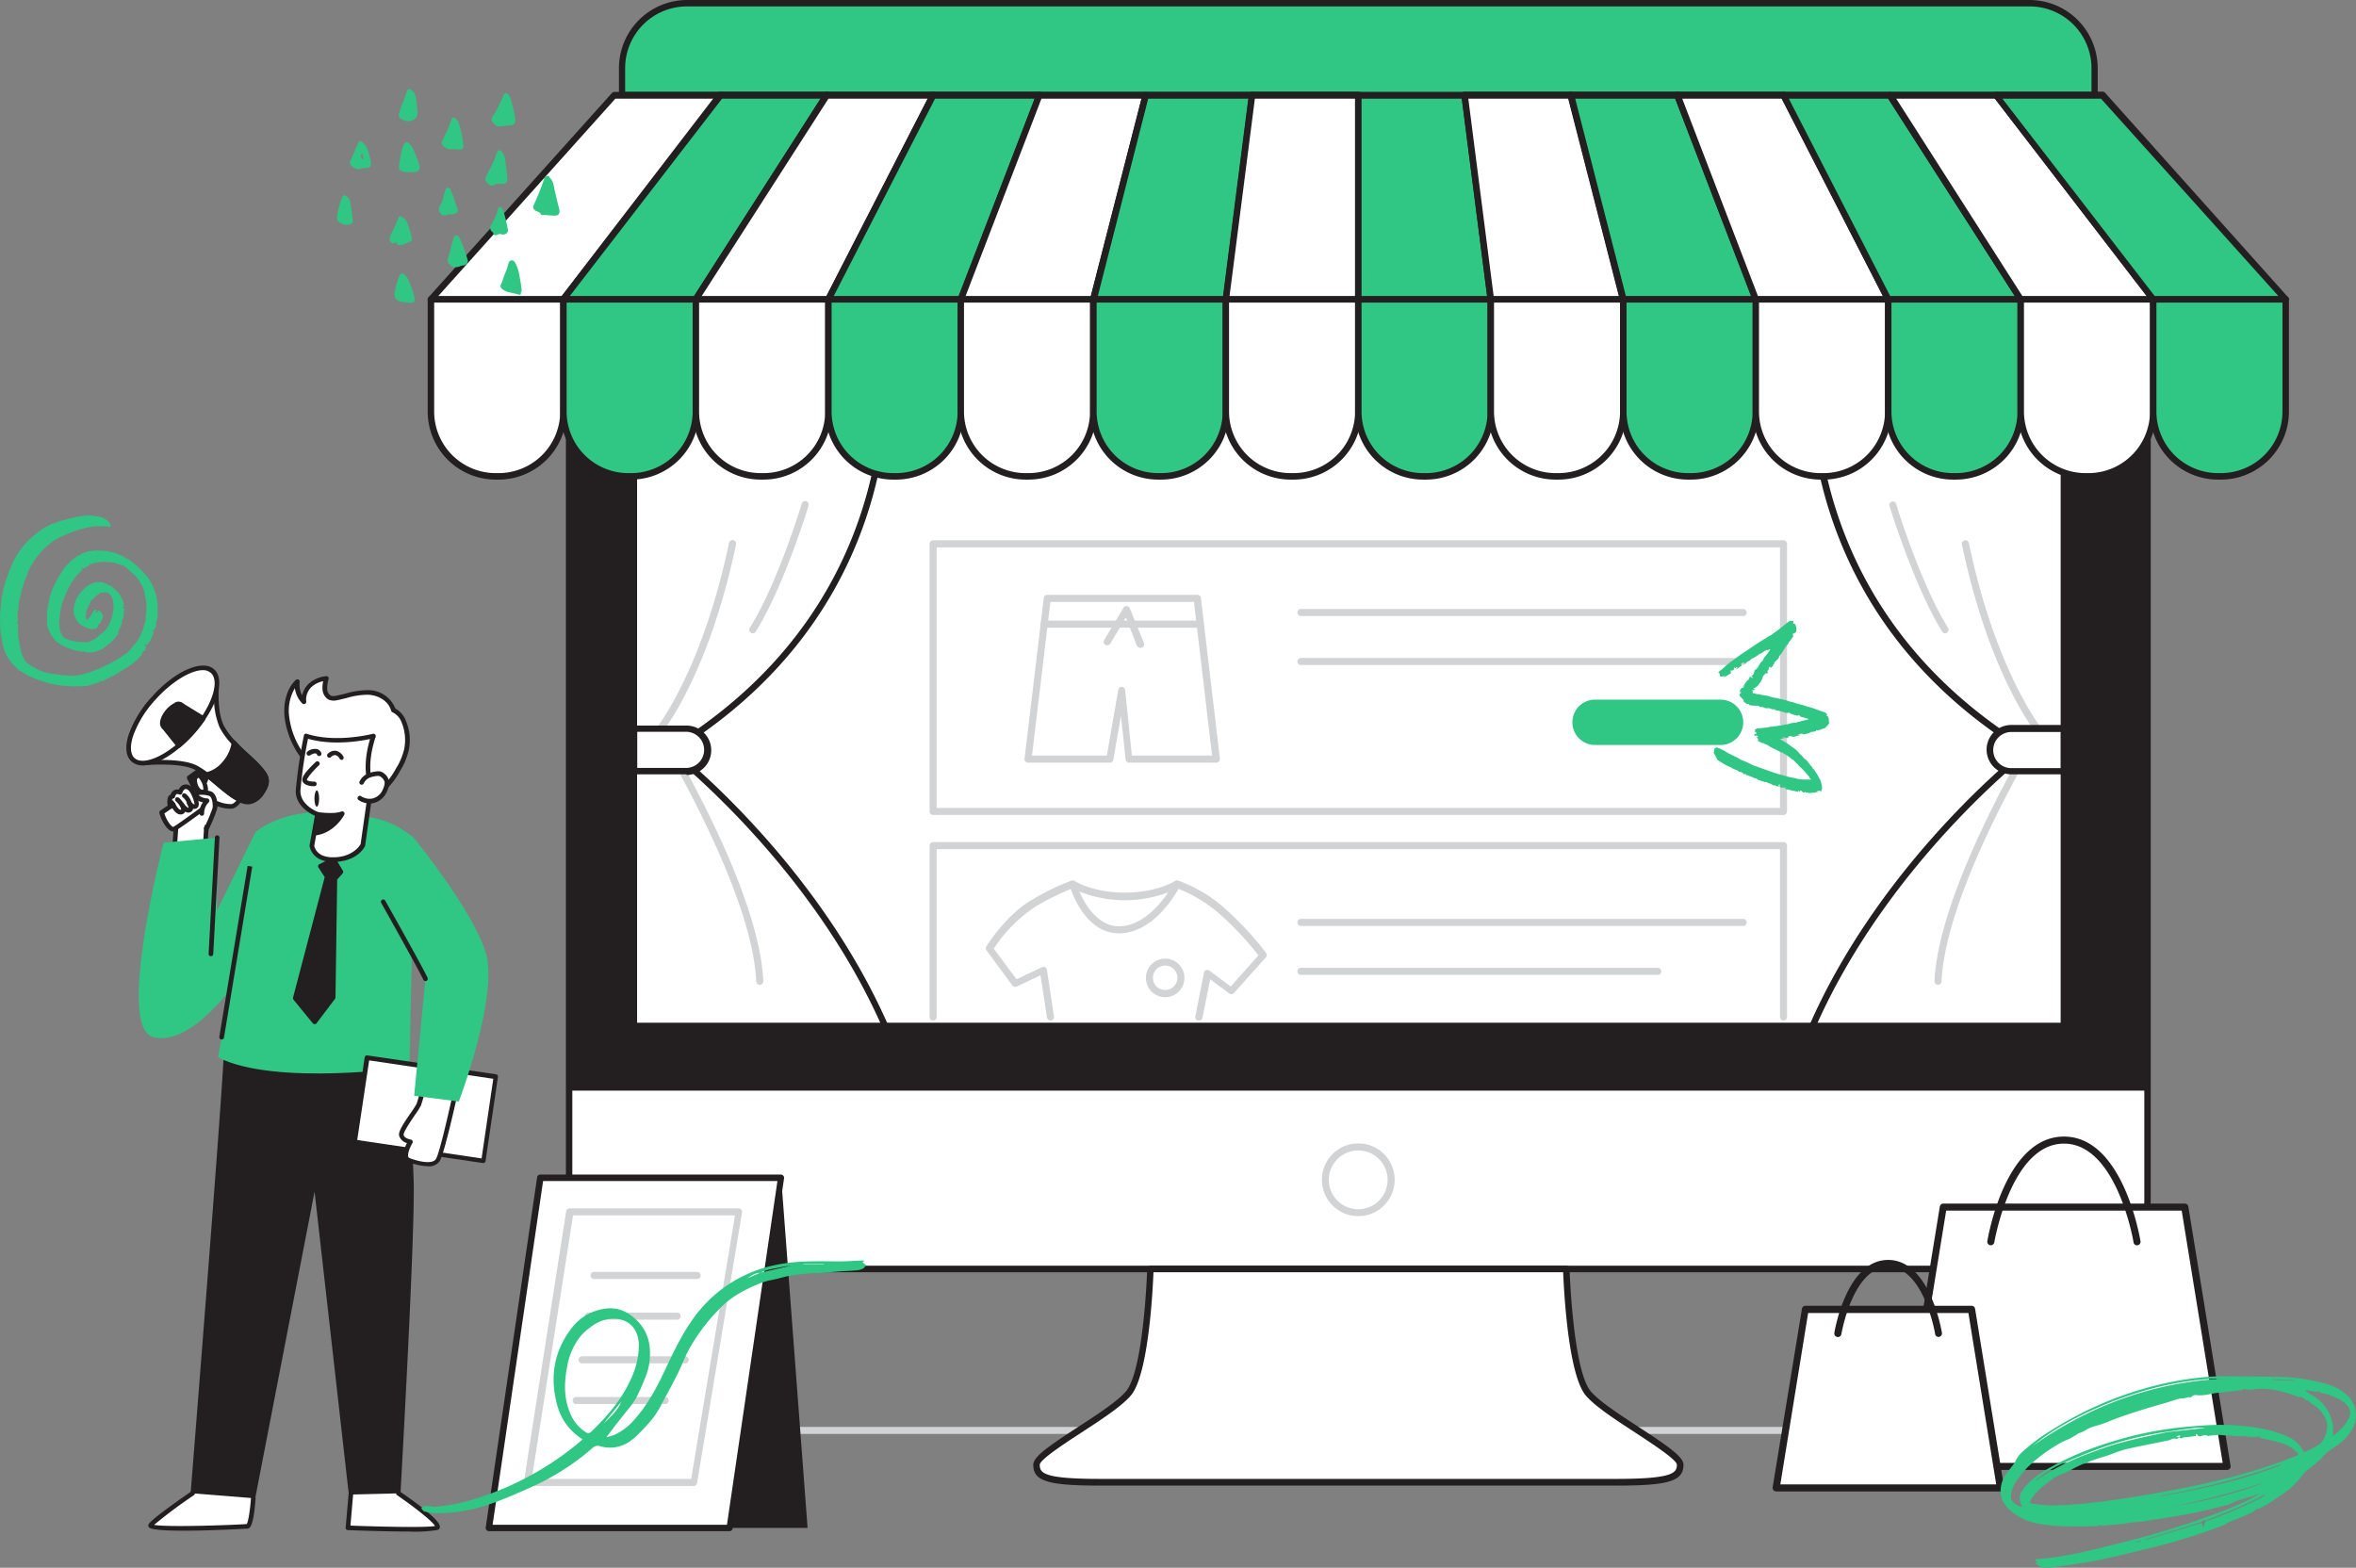 <svg xmlns="http://www.w3.org/2000/svg" width="1095.456" height="729.005" viewBox="0 0 1095.456 729.005">
  <rect x="0" y="0" width="1095.456" height="729.005" fill="#808080" stroke="none"/>
  <g id="Group_2373" data-name="Group 2373" transform="translate(-19 -111.14)">
    <path id="Path_834" data-name="Path 834" d="M981.616,656.53H227.06a1.673,1.673,0,0,1-1.638-1.64,1.638,1.638,0,0,1,1.638-1.64H981.616a1.638,1.638,0,0,1,1.636,1.64,1.67,1.67,0,0,1-1.636,1.64Z" transform="translate(46.233 121.418)" fill="#d1d3d4"/>
    <path id="Path_835" data-name="Path 835" d="M969.114,200.884v455.5a31.887,31.887,0,0,1-31.858,31.885H267.042a31.885,31.885,0,0,1-31.856-31.885v-455.5A31.837,31.837,0,0,1,267.042,169H937.257a31.871,31.871,0,0,1,31.858,31.883Z" transform="translate(48.42 12.959)" fill="#fff"/>
    <path id="Path_836" data-name="Path 836" d="M937.56,690.049H267.28a33.394,33.394,0,0,1-33.3-33.394V201.16a33.36,33.36,0,0,1,33.3-33.392H937.56a33.36,33.36,0,0,1,33.3,33.392v455.5a33.394,33.394,0,0,1-33.3,33.394ZM267.28,170.753a30.412,30.412,0,0,0-30.319,30.407v455.5a30.379,30.379,0,0,0,30.319,30.375H937.56a30.379,30.379,0,0,0,30.318-30.375V201.16a30.412,30.412,0,0,0-30.318-30.407Z" transform="translate(48.15 12.683)" fill="#231f20"/>
    <path id="Path_837" data-name="Path 837" d="M969.114,200.884V605.339H235.186V200.884A31.837,31.837,0,0,1,267.042,169H937.257a31.871,31.871,0,0,1,31.858,31.883Z" transform="translate(48.42 12.959)" fill="#231f20"/>
    <path id="Path_838" data-name="Path 838" d="M924.732,199.9H259.822V568.339h664.91Z" transform="translate(53.938 19.88)" fill="#fff"/>
    <path id="Path_839" data-name="Path 839" d="M925.007,570.124H260.1a1.505,1.505,0,0,1-1.065-.442,1.5,1.5,0,0,1-.441-1.067V200.177a1.509,1.509,0,0,1,1.505-1.509h664.91a1.509,1.509,0,0,1,1.474,1.509V568.615a1.509,1.509,0,0,1-1.474,1.509Zm-663.436-3.018H923.5V201.522H261.571Z" transform="translate(53.662 19.604)" fill="#231f20"/>
    <path id="Path_840" data-name="Path 840" d="M538.092,579.367a16.91,16.91,0,1,1,11.935-4.946,16.875,16.875,0,0,1-11.935,4.946Zm0-30.539a13.665,13.665,0,1,0,9.622,4.006A13.605,13.605,0,0,0,538.092,548.827Z" transform="translate(112.478 97.288)" fill="#d1d3d4"/>
    <path id="Path_841" data-name="Path 841" d="M669.215,651.1c-8.677-10.366-10.15-57.8-10.15-57.8H465.695s-1.474,47.431-10.15,57.8-42.793,27.259-42.793,33.261,5.075,8.2,29.729,8.2h239.8c24.655,0,29.729-2.2,29.729-8.2S677.923,661.4,669.215,651.1Z" transform="translate(88.19 107.99)" fill="#fff"/>
    <path id="Path_842" data-name="Path 842" d="M682.554,694.256h-239.8c-24.523,0-31.236-2.066-31.236-9.677,0-3.8,7.433-8.824,20.595-17.417,9.136-5.937,18.6-12.1,22.559-16.8,8.251-9.841,9.822-56.42,9.822-56.879A1.509,1.509,0,0,1,466,592.012H659.373a1.509,1.509,0,0,1,1.507,1.476c0,.459,1.539,47.005,9.822,56.879,3.961,4.692,13.423,10.858,22.558,16.8,13.1,8.594,20.595,13.613,20.595,17.417C713.79,692.19,707.077,694.256,682.554,694.256ZM467.411,595.03c-.328,8.232-2.292,47.531-10.444,57.24-4.224,5.051-13.882,11.349-23.214,17.417-7.662,4.986-19.22,12.531-19.22,14.892,0,3.936,2,6.561,28.224,6.561h239.8c26.193,0,28.224-2.755,28.224-6.561,0-2.361-11.558-9.841-19.22-14.892-9.33-6.068-18.99-12.366-23.213-17.417-8.153-9.841-10.117-49.008-10.445-57.24Z" transform="translate(87.914 107.702)" fill="#231f20"/>
    <path id="Path_843" data-name="Path 843" d="M376.676,246.678c-.262,5.74,13.1,116.252-99.729,185.236,0,0,65.483,50.483,99.729,127.93H259.822V237.1Z" transform="translate(53.938 28.212)" fill="#fff"/>
    <path id="Path_844" data-name="Path 844" d="M376.951,561.793H260.1a1.51,1.51,0,0,1-.576-.115,1.528,1.528,0,0,1-.488-.327,1.518,1.518,0,0,1-.441-1.067V237.377a1.478,1.478,0,0,1,.491-1.116,1.543,1.543,0,0,1,1.114-.393l116.853,9.578a1.509,1.509,0,0,1,1.376,1.575v2.23c1.767,35.591-4.355,124.387-98.715,183.1,10.509,8.562,67.61,57.174,98.486,127.338a1.448,1.448,0,0,1,0,1.411,1.542,1.542,0,0,1-1.245.689Zm-115.38-3.018H374.627C340.772,483.624,276.96,433.9,276.4,433.4a1.508,1.508,0,0,1,0-2.492c94.721-57.831,100.843-146.2,99.074-181.53v-1.049l-113.907-9.218Z" transform="translate(53.662 27.935)" fill="#231f20"/>
    <path id="Path_845" data-name="Path 845" d="M315.509,505.592a1.637,1.637,0,0,1-1.636-1.574C312.4,472.1,288.007,424.439,273.6,398.853c-1.244-2.165-1.244-2.165-1.146-2.755a1.605,1.605,0,0,1,1.193-1.377,1.568,1.568,0,0,1,.64-.033,1.64,1.64,0,0,1,1.277,1.016l.884,1.542c14.537,25.848,39.29,74.036,40.7,106.641a1.636,1.636,0,0,1-.433,1.179,1.635,1.635,0,0,1-.516.377,1.616,1.616,0,0,1-.622.149Z" transform="translate(56.758 63.503)" fill="#d1d3d4"/>
    <path id="Path_846" data-name="Path 846" d="M270.209,405.606a1.671,1.671,0,0,1-1.015-.361,1.64,1.64,0,0,1-.3-2.3c.229-.262,20.987-27,33.167-85.286a1.673,1.673,0,1,1,3.274.689c-12.377,59.044-32.938,85.517-33.789,86.6a1.7,1.7,0,0,1-1.343.656Z" transform="translate(55.894 45.957)" fill="#d1d3d4"/>
    <path id="Path_847" data-name="Path 847" d="M259.822,387.93h24.459a9.831,9.831,0,0,1,9.821,9.841h0a9.831,9.831,0,0,1-9.821,9.841H259.822Z" transform="translate(53.938 61.993)" fill="#fff"/>
    <path id="Path_848" data-name="Path 848" d="M284.556,409.471H260.1a1.475,1.475,0,0,1-1.505-1.476V388.313a1.533,1.533,0,0,1,.114-.578,1.515,1.515,0,0,1,.327-.488,1.5,1.5,0,0,1,1.065-.443h24.459a11.481,11.481,0,0,1,0,22.962Zm-22.919-2.985h22.919a8.4,8.4,0,0,0,0-16.794H261.637Z" transform="translate(53.662 61.741)" fill="#231f20"/>
    <path id="Path_849" data-name="Path 849" d="M305.243,363a1.674,1.674,0,0,1-1.375-2.526c13.1-20.861,24.031-57.436,24.162-57.8a1.639,1.639,0,0,1,2.031-1.083,1.673,1.673,0,0,1,1.113,2.034c0,.361-11.328,37.329-24.522,58.585a1.639,1.639,0,0,1-1.409.787Z" transform="translate(63.75 42.641)" fill="#d1d3d4"/>
    <path id="Path_850" data-name="Path 850" d="M707.661,246.678c.229,5.74-13.1,116.252,99.7,185.236,0,0-65.482,50.483-99.7,127.93H824.481V237.1Z" transform="translate(154.156 28.212)" fill="#fff"/>
    <path id="Path_851" data-name="Path 851" d="M824.78,561.8H707.926a1.476,1.476,0,0,1-1.375-2.1c30.875-70.166,87.976-118.778,98.486-127.34-94.361-58.716-100.483-147.611-98.715-183.1v-2.23a1.507,1.507,0,0,1,1.375-1.574l116.952-9.612a1.524,1.524,0,0,1,.6.083,1.506,1.506,0,0,1,.517.311,1.473,1.473,0,0,1,.491,1.115V560.257a1.514,1.514,0,0,1-.1.58,1.534,1.534,0,0,1-.316.5,1.507,1.507,0,0,1-1.056.465Zm-114.594-3.018H823.241V239.121L709.5,248.339v1.05c-1.767,35.328,4.355,123.7,99.076,181.529a1.51,1.51,0,0,1,0,2.493c-.688.492-64.5,50.22-98.355,125.37Z" transform="translate(153.89 27.929)" fill="#231f20"/>
    <path id="Path_852" data-name="Path 852" d="M755.44,505.59a1.641,1.641,0,0,1-1.472-1.072,1.667,1.667,0,0,1-.1-.633c1.507-32.638,26.193-80.826,40.73-106.674l.852-1.509a1.7,1.7,0,0,1,.523-.678,1.68,1.68,0,0,1,.787-.338,1.67,1.67,0,0,1,1.833,1.41c0,.59,0,.59-1.147,2.755-14.438,25.553-38.831,73.249-40.3,105.165a1.639,1.639,0,0,1-.149.623,1.636,1.636,0,0,1-1.553.951Z" transform="translate(164.59 63.504)" fill="#d1d3d4"/>
    <path id="Path_853" data-name="Path 853" d="M799.373,405.592a1.7,1.7,0,0,1-1.278-.623c-.851-1.082-21.412-27.488-33.788-86.6a1.609,1.609,0,0,1,0-.64,1.629,1.629,0,0,1,.241-.592,1.629,1.629,0,0,1,1.039-.7,1.588,1.588,0,0,1,.635-.017,1.606,1.606,0,0,1,1.3,1.263c12.18,58.257,32.937,84.991,33.167,85.286a1.645,1.645,0,0,1-.262,2.3A1.835,1.835,0,0,1,799.373,405.592Z" transform="translate(166.921 45.971)" fill="#d1d3d4"/>
    <path id="Path_854" data-name="Path 854" d="M809.308,407.693H784.85a9.841,9.841,0,0,1,0-19.681h24.457Z" transform="translate(169.33 62.012)" fill="#fff"/>
    <path id="Path_855" data-name="Path 855" d="M809.641,409.525H785.15a11.481,11.481,0,0,1,0-22.962h24.49a1.509,1.509,0,0,1,1.474,1.509v19.682a1.473,1.473,0,0,1-1.474,1.771Zm-24.49-19.681a8.4,8.4,0,0,0,0,16.8h22.919v-16.8Z" transform="translate(169.03 61.687)" fill="#231f20"/>
    <path id="Path_856" data-name="Path 856" d="M762.651,362.968a1.541,1.541,0,0,1-1.375-.787c-13.1-21.257-24.426-58.224-24.523-58.585a1.637,1.637,0,0,1,3.11-.951c0,.361,11.2,36.936,24.164,57.8a1.675,1.675,0,0,1,.029,1.656,1.667,1.667,0,0,1-1.405.87Z" transform="translate(160.751 42.672)" fill="#d1d3d4"/>
    <path id="Path_857" data-name="Path 857" d="M285.436,112.373H909.877a30.182,30.182,0,0,1,30.155,30.21v12.662H255.249V142.583a30.167,30.167,0,0,1,30.187-30.21Z" transform="translate(52.913 0.276)" fill="#30c684"/>
    <path id="Path_858" data-name="Path 858" d="M940.316,156.9H255.5a1.508,1.508,0,0,1-1.375-1.378V142.859a31.722,31.722,0,0,1,31.661-31.719H910.129a31.723,31.723,0,0,1,31.563,31.719v12.662a1.508,1.508,0,0,1-1.376,1.378Zm-683.31-3.018h681.8V142.859a28.74,28.74,0,0,0-28.681-28.735H285.688a28.74,28.74,0,0,0-28.681,28.735Z" transform="translate(52.662 0)" fill="#231f20"/>
    <path id="Path_859" data-name="Path 859" d="M267.927,147.293l-85.225,95h61.587l73.045-95Z" transform="translate(36.665 8.097)" fill="#fff"/>
    <path id="Path_860" data-name="Path 860" d="M244.562,244.041H182.976a1.506,1.506,0,0,1-1.376-.886,1.545,1.545,0,0,1,.262-1.607l85.258-94.963a1.438,1.438,0,0,1,1.114-.525H317.64a1.474,1.474,0,0,1,1.343.853,1.442,1.442,0,0,1,0,1.574l-73.012,95.127a1.539,1.539,0,0,1-1.409.427Zm-58.246-2.985h57.527l70.721-91.847H268.725Z" transform="translate(36.392 7.821)" fill="#231f20"/>
    <path id="Path_861" data-name="Path 861" d="M306.064,147.293l-73.045,95h61.62l60.866-95Z" transform="translate(47.934 8.097)" fill="#30c684"/>
    <path id="Path_862" data-name="Path 862" d="M294.922,244.065H233.3a1.54,1.54,0,0,1-1.343-.82,1.611,1.611,0,0,1,0-1.575l73.047-95.127a1.513,1.513,0,0,1,.523-.427,1.528,1.528,0,0,1,.656-.163h49.439a1.511,1.511,0,0,1,1.245,2.329l-60.7,95.094a1.476,1.476,0,0,1-1.244.689Zm-58.705-2.985h57.756l58.934-91.847H307.069Z" transform="translate(47.651 7.797)" fill="#231f20"/>
    <path id="Path_863" data-name="Path 863" d="M344.229,147.293l-60.867,95h61.587l48.719-95Z" transform="translate(59.21 8.097)" fill="#fff"/>
    <path id="Path_864" data-name="Path 864" d="M345.227,244.065H283.64a1.523,1.523,0,0,1-1.31-2.3L343.2,146.642a1.532,1.532,0,0,1,1.277-.689h49.439a1.493,1.493,0,0,1,.714.2,1.508,1.508,0,0,1,.531.519,1.481,1.481,0,0,1,0,1.476l-48.686,95.127a1.515,1.515,0,0,1-.52.557,1.5,1.5,0,0,1-.725.231Zm-58.934-2.985h57.953l47.179-91.847H345.26Z" transform="translate(58.932 7.797)" fill="#231f20"/>
    <path id="Path_865" data-name="Path 865" d="M382.4,147.293l-48.719,95H395.3l36.506-95Z" transform="translate(70.479 8.097)" fill="#30c684"/>
    <path id="Path_866" data-name="Path 866" d="M395.568,244.065h-61.62a1.54,1.54,0,0,1-1.277-.689,1.481,1.481,0,0,1,0-1.476l48.686-95.127a1.5,1.5,0,0,1,1.343-.82h49.407a1.5,1.5,0,0,1,.7.173,1.51,1.51,0,0,1,.712,1.86l-36.506,95.127a1.409,1.409,0,0,1-1.441.952ZM336.4,241.08h58.117l35.361-91.847h-46.33Z" transform="translate(70.21 7.797)" fill="#231f20"/>
    <path id="Path_867" data-name="Path 867" d="M420.529,147.293l-36.506,95H445.61l24.359-95Z" transform="translate(81.755 8.097)" fill="#fff"/>
    <path id="Path_868" data-name="Path 868" d="M445.886,244.041H384.3a1.477,1.477,0,0,1-1.408-2.034L419.4,147.044a1.509,1.509,0,0,1,1.409-.984h49.439a1.532,1.532,0,0,1,.656.163,1.549,1.549,0,0,1,.523.427,1.511,1.511,0,0,1,.262,1.28l-24.36,95.127a1.474,1.474,0,0,1-1.441.984Zm-59.425-2.985h58.213l23.574-91.847H421.756Z" transform="translate(81.477 7.821)" fill="#231f20"/>
    <path id="Path_869" data-name="Path 869" d="M458.7,147.293l-24.359,95h61.62l12.147-95Z" transform="translate(93.025 8.097)" fill="#30c684"/>
    <path id="Path_870" data-name="Path 870" d="M496.232,244.041h-61.62a1.5,1.5,0,0,1-1.179-.558,1.48,1.48,0,0,1-.262-1.312l24.359-94.963a1.508,1.508,0,0,1,1.441-1.148h49.407a1.564,1.564,0,0,1,1.146.525,1.711,1.711,0,0,1,.361,1.181l-12.18,95.127a1.476,1.476,0,0,1-1.474,1.148Zm-59.556-2.985h58.344l11.787-91.847H460.119Z" transform="translate(92.751 7.821)" fill="#231f20"/>
    <path id="Path_871" data-name="Path 871" d="M496.83,147.293l-12.147,95H546.27v-95Z" transform="translate(104.3 8.097)" fill="#fff"/>
    <path id="Path_872" data-name="Path 872" d="M546.546,244.065H484.959a1.47,1.47,0,0,1-1.146-.492,1.707,1.707,0,0,1-.36-1.181l12.18-95.127a1.474,1.474,0,0,1,1.472-1.312h49.44a1.541,1.541,0,0,1,1.505,1.509v95.127a1.507,1.507,0,0,1-1.505,1.476Zm-59.884-2.985h58.377V149.233H498.449Z" transform="translate(104.024 7.797)" fill="#231f20"/>
    <path id="Path_873" data-name="Path 873" d="M535,147.293v95h61.587l-12.148-95Z" transform="translate(115.57 8.097)" fill="#30c684"/>
    <path id="Path_874" data-name="Path 874" d="M596.862,244.018H535.276a1.507,1.507,0,0,1-1.505-1.476V147.676a1.539,1.539,0,0,1,1.505-1.509h49.44a1.474,1.474,0,0,1,1.472,1.312l12.18,95.127a1.7,1.7,0,0,1-.36,1.181,1.461,1.461,0,0,1-.55.234,1.481,1.481,0,0,1-.6,0Zm-60.08-2.985H595.16l-11.787-91.847H536.782Z" transform="translate(115.294 7.845)" fill="#231f20"/>
    <path id="Path_875" data-name="Path 875" d="M575.392,147.293l12.147,95h61.619l-24.359-95Z" transform="translate(124.617 8.097)" fill="#fff"/>
    <path id="Path_876" data-name="Path 876" d="M649.435,244.065H587.816a1.476,1.476,0,0,1-1.474-1.28l-12.18-95.127a1.7,1.7,0,0,1,.36-1.18,1.569,1.569,0,0,1,1.147-.525h49.406a1.5,1.5,0,0,1,1.441,1.148l24.359,94.963a1.469,1.469,0,0,1-.262,1.312,1.5,1.5,0,0,1-1.179.689Zm-60.276-2.985h58.213L623.8,149.233H577.371Z" transform="translate(124.34 7.797)" fill="#231f20"/>
    <path id="Path_877" data-name="Path 877" d="M615.758,147.293l24.359,95H701.7l-36.507-95Z" transform="translate(133.658 8.097)" fill="#30c684"/>
    <path id="Path_878" data-name="Path 878" d="M701.976,244.065H640.389a1.474,1.474,0,0,1-1.441-1.116l-24.359-95.127a1.489,1.489,0,0,1-.013-.669,1.517,1.517,0,0,1,1.454-1.2h49.44a1.509,1.509,0,0,1,1.408.984l36.506,95.127a1.473,1.473,0,0,1-1.408,2.033ZM641.6,241.08h58.279L664.52,149.233H618.027Z" transform="translate(133.386 7.797)" fill="#231f20"/>
    <path id="Path_879" data-name="Path 879" d="M656.151,147.293l36.506,95h61.62l-48.719-95Z" transform="translate(142.704 8.097)" fill="#fff"/>
    <path id="Path_880" data-name="Path 880" d="M754.551,244.065H692.932a1.408,1.408,0,0,1-1.376-.952l-36.539-95.127a1.507,1.507,0,0,1,1.408-2.033h49.407a1.5,1.5,0,0,1,1.343.82L755.86,241.9a1.481,1.481,0,0,1,0,1.476,1.536,1.536,0,0,1-1.31.689ZM693.98,241.08H752.1l-47.147-91.847h-46.2Z" transform="translate(142.429 7.797)" fill="#231f20"/>
    <path id="Path_881" data-name="Path 881" d="M696.517,147.293l48.719,95h61.585l-60.866-95Z" transform="translate(151.745 8.097)" fill="#30c684"/>
    <path id="Path_882" data-name="Path 882" d="M807.084,244.041H745.5a1.5,1.5,0,0,1-1.343-.788l-48.621-94.995a1.443,1.443,0,0,1,.531-2,1.508,1.508,0,0,1,.714-.2h49.439a1.54,1.54,0,0,1,1.277.689l60.867,95.127a1.417,1.417,0,0,1-1.278,2.165Zm-60.669-2.985h57.951l-58.934-91.847H699.268Z" transform="translate(151.481 7.821)" fill="#231f20"/>
    <path id="Path_883" data-name="Path 883" d="M736.909,147.293l60.866,95h61.62l-73.046-95Z" transform="translate(160.792 8.097)" fill="#fff"/>
    <path id="Path_884" data-name="Path 884" d="M859.665,244.041H798.047a1.476,1.476,0,0,1-1.245-.689l-60.866-94.963a1.508,1.508,0,0,1,1.244-2.329h49.44a1.532,1.532,0,0,1,.656.163,1.549,1.549,0,0,1,.523.427l73.046,95.127a1.612,1.612,0,0,1,.164,1.575,1.541,1.541,0,0,1-1.343.689Zm-60.8-2.985h57.888L786,149.209H740.16Z" transform="translate(160.52 7.821)" fill="#231f20"/>
    <path id="Path_885" data-name="Path 885" d="M777.3,147.293l73.046,95h61.587l-85.225-95Z" transform="translate(169.839 8.097)" fill="#30c684"/>
    <path id="Path_886" data-name="Path 886" d="M912.2,244.065H850.61a1.537,1.537,0,0,1-1.212-.558L776.353,148.38a1.508,1.508,0,0,1,0-1.574,1.437,1.437,0,0,1,1.341-.853H827.1a1.438,1.438,0,0,1,1.114.525l85.126,95.127a1.542,1.542,0,0,1,.263,1.607,1.505,1.505,0,0,1-1.409.853Zm-60.866-2.985h57.527l-82.541-91.847H780.477Z" transform="translate(169.577 7.797)" fill="#231f20"/>
    <path id="Path_887" data-name="Path 887" d="M182.7,224.906h61.587v52.123A30.117,30.117,0,0,1,214.2,307.174h-1.409A30.117,30.117,0,0,1,182.7,277.029Z" transform="translate(36.665 25.48)" fill="#fff"/>
    <path id="Path_888" data-name="Path 888" d="M214.475,308.959h-1.409a31.657,31.657,0,0,1-31.594-31.654V225.182a1.541,1.541,0,0,1,1.505-1.509h61.587a1.506,1.506,0,0,1,1.505,1.509v52.123a31.657,31.657,0,0,1-31.594,31.654Zm-29.991-82.3v50.647a28.64,28.64,0,0,0,28.582,28.636h1.409a28.676,28.676,0,0,0,28.615-28.636V226.658Z" transform="translate(36.389 25.204)" fill="#231f20"/>
    <path id="Path_889" data-name="Path 889" d="M233.019,224.906h61.587v52.123a30.117,30.117,0,0,1-30.089,30.145h-1.409a30.117,30.117,0,0,1-30.089-30.145Z" transform="translate(47.934 25.48)" fill="#30c684"/>
    <path id="Path_890" data-name="Path 890" d="M264.785,308.959h-1.375a31.657,31.657,0,0,1-31.6-31.654V225.182a1.507,1.507,0,0,1,1.474-1.509h61.618a1.507,1.507,0,0,1,1.474,1.509v52.123a31.659,31.659,0,0,1-31.6,31.654Zm-29.991-82.3v50.647a28.676,28.676,0,0,0,28.617,28.636h1.375A28.676,28.676,0,0,0,293.4,277.305V226.658Z" transform="translate(47.665 25.204)" fill="#231f20"/>
    <path id="Path_891" data-name="Path 891" d="M283.362,224.906h61.587v52.123a30.117,30.117,0,0,1-30.089,30.145h-1.408a30.119,30.119,0,0,1-30.09-30.145Z" transform="translate(59.21 25.48)" fill="#fff"/>
    <path id="Path_892" data-name="Path 892" d="M315.135,308.959h-1.408a31.657,31.657,0,0,1-31.6-31.654V225.182a1.541,1.541,0,0,1,1.505-1.509h61.587a1.541,1.541,0,0,1,1.507,1.509v52.123a31.66,31.66,0,0,1-31.6,31.654Zm-30.024-82.3v50.647a28.676,28.676,0,0,0,28.617,28.636h1.408a28.676,28.676,0,0,0,28.615-28.636V226.658Z" transform="translate(58.934 25.204)" fill="#231f20"/>
    <path id="Path_893" data-name="Path 893" d="M333.679,224.906h61.587v52.123a30.117,30.117,0,0,1-30.089,30.145h-1.409a30.117,30.117,0,0,1-30.089-30.145V224.906Z" transform="translate(70.479 25.48)" fill="#30c684"/>
    <path id="Path_894" data-name="Path 894" d="M365.446,308.959H364.07a31.657,31.657,0,0,1-31.594-31.654V225.182a1.5,1.5,0,0,1,1.472-1.509h61.62a1.507,1.507,0,0,1,1.474,1.509v52.123a31.66,31.66,0,0,1-31.6,31.654Zm-29.991-82.3v50.647a28.676,28.676,0,0,0,28.615,28.636h1.376a28.676,28.676,0,0,0,28.615-28.636V226.658Z" transform="translate(70.21 25.204)" fill="#231f20"/>
    <path id="Path_895" data-name="Path 895" d="M384.023,224.906H445.61v52.123a30.12,30.12,0,0,1-30.09,30.145h-1.408a30.117,30.117,0,0,1-30.089-30.145Z" transform="translate(81.755 25.48)" fill="#fff"/>
    <path id="Path_896" data-name="Path 896" d="M415.8,308.959h-1.408a31.657,31.657,0,0,1-31.6-31.654V225.182a1.507,1.507,0,0,1,1.505-1.509h61.587a1.541,1.541,0,0,1,1.507,1.509v52.123a31.66,31.66,0,0,1-31.6,31.654Zm-30.057-82.3v50.647a28.676,28.676,0,0,0,28.616,28.636h1.408a28.642,28.642,0,0,0,28.583-28.636V226.658Z" transform="translate(81.479 25.204)" fill="#231f20"/>
    <path id="Path_897" data-name="Path 897" d="M434.339,224.906h61.587v52.123a30.117,30.117,0,0,1-30.056,30.145h-1.409a30.117,30.117,0,0,1-30.089-30.145V224.906Z" transform="translate(93.025 25.48)" fill="#30c684"/>
    <path id="Path_898" data-name="Path 898" d="M466.139,308.959h-1.376a31.657,31.657,0,0,1-31.627-31.654V225.182a1.541,1.541,0,0,1,1.505-1.509h61.62a1.5,1.5,0,0,1,1.472,1.509v52.123a31.657,31.657,0,0,1-31.594,31.654Zm-29.991-82.3v50.647a28.676,28.676,0,0,0,28.615,28.636h1.376a28.676,28.676,0,0,0,28.615-28.636V226.658Z" transform="translate(92.755 25.204)" fill="#231f20"/>
    <path id="Path_899" data-name="Path 899" d="M484.683,224.906H546.27v52.123a30.117,30.117,0,0,1-30.089,30.145h-1.409a30.117,30.117,0,0,1-30.089-30.145Z" transform="translate(104.3 25.48)" fill="#fff"/>
    <path id="Path_900" data-name="Path 900" d="M516.456,308.959h-1.409a31.657,31.657,0,0,1-31.594-31.654V225.182a1.507,1.507,0,0,1,1.506-1.509h61.587a1.541,1.541,0,0,1,1.505,1.509v52.123a31.657,31.657,0,0,1-31.594,31.654Zm-30.024-82.3v50.647a28.676,28.676,0,0,0,28.615,28.636h1.409a28.64,28.64,0,0,0,28.582-28.636V226.658Z" transform="translate(104.025 25.204)" fill="#231f20"/>
    <path id="Path_901" data-name="Path 901" d="M535,224.906h61.587v52.123a30.12,30.12,0,0,1-30.09,30.145h-1.408A30.117,30.117,0,0,1,535,277.029Z" transform="translate(115.57 25.48)" fill="#30c684"/>
    <path id="Path_902" data-name="Path 902" d="M566.773,308.959h-1.409a31.657,31.657,0,0,1-31.594-31.654V225.182a1.539,1.539,0,0,1,1.505-1.509h61.587a1.506,1.506,0,0,1,1.505,1.509v52.123a31.657,31.657,0,0,1-31.594,31.654Zm-29.991-82.3v50.647a28.64,28.64,0,0,0,28.582,28.636h1.409a28.676,28.676,0,0,0,28.615-28.636V226.658Z" transform="translate(115.294 25.204)" fill="#231f20"/>
    <path id="Path_903" data-name="Path 903" d="M585.317,224.906H646.9v52.123a30.12,30.12,0,0,1-30.09,30.145h-1.407a30.117,30.117,0,0,1-30.089-30.145Z" transform="translate(126.84 25.48)" fill="#fff"/>
    <path id="Path_904" data-name="Path 904" d="M617.088,308.959h-1.408a31.659,31.659,0,0,1-31.6-31.654V225.182a1.507,1.507,0,0,1,1.474-1.509h61.62a1.541,1.541,0,0,1,1.505,1.509v52.123a31.657,31.657,0,0,1-31.6,31.654Zm-29.991-82.3v50.647a28.676,28.676,0,0,0,28.617,28.636h1.375A28.676,28.676,0,0,0,645.7,277.305V226.658Z" transform="translate(126.564 25.204)" fill="#231f20"/>
    <path id="Path_905" data-name="Path 905" d="M635.66,224.906h61.587v52.123a30.118,30.118,0,0,1-30.089,30.145h-1.409a30.118,30.118,0,0,1-30.089-30.145Z" transform="translate(138.115 25.48)" fill="#30c684"/>
    <path id="Path_906" data-name="Path 906" d="M667.433,308.959h-1.409a31.657,31.657,0,0,1-31.594-31.654V225.182a1.541,1.541,0,0,1,1.505-1.509h61.587a1.506,1.506,0,0,1,1.505,1.509v52.123a31.657,31.657,0,0,1-31.594,31.654Zm-29.991-82.3v50.647a28.64,28.64,0,0,0,28.582,28.636h1.409a28.673,28.673,0,0,0,28.648-28.636V226.658Z" transform="translate(137.839 25.204)" fill="#231f20"/>
    <path id="Path_907" data-name="Path 907" d="M685.977,224.906h61.587v52.123a30.119,30.119,0,0,1-30.09,30.145h-1.408a30.117,30.117,0,0,1-30.089-30.145Z" transform="translate(149.385 25.48)" fill="#fff"/>
    <path id="Path_908" data-name="Path 908" d="M717.737,308.959h-1.375A31.658,31.658,0,0,1,684.8,277.305V225.182a1.507,1.507,0,0,1,1.474-1.509h61.618a1.507,1.507,0,0,1,1.474,1.509v52.123a31.657,31.657,0,0,1-31.629,31.654Zm-29.991-82.3v50.647a28.676,28.676,0,0,0,28.616,28.636h1.375a28.676,28.676,0,0,0,28.617-28.636V226.658Z" transform="translate(149.121 25.204)" fill="#231f20"/>
    <path id="Path_909" data-name="Path 909" d="M736.32,224.906h61.587v52.123a30.117,30.117,0,0,1-30.089,30.145H766.41a30.119,30.119,0,0,1-30.09-30.145Z" transform="translate(160.66 25.48)" fill="#30c684"/>
    <path id="Path_910" data-name="Path 910" d="M768.093,308.959h-1.408a31.657,31.657,0,0,1-31.6-31.654V225.182a1.541,1.541,0,0,1,1.505-1.509h61.587a1.541,1.541,0,0,1,1.507,1.509v52.123a31.659,31.659,0,0,1-31.6,31.654Zm-30.024-82.3v50.647a28.676,28.676,0,0,0,28.616,28.636h1.408a28.642,28.642,0,0,0,28.583-28.636V226.658Z" transform="translate(160.385 25.204)" fill="#231f20"/>
    <path id="Path_911" data-name="Path 911" d="M786.637,224.906h61.585v52.123a30.117,30.117,0,0,1-30.089,30.145h-1.408a30.117,30.117,0,0,1-30.089-30.145Z" transform="translate(171.93 25.48)" fill="#fff"/>
    <path id="Path_912" data-name="Path 912" d="M818.409,308.959h-1.375a31.658,31.658,0,0,1-31.629-31.654V225.182a1.541,1.541,0,0,1,1.507-1.509h61.618A1.507,1.507,0,0,1,850,225.182v52.123a31.66,31.66,0,0,1-31.6,31.654Zm-29.991-82.3v50.647a28.676,28.676,0,0,0,28.616,28.636h1.375a28.676,28.676,0,0,0,28.616-28.636V226.658Z" transform="translate(171.654 25.204)" fill="#231f20"/>
    <path id="Path_913" data-name="Path 913" d="M836.98,224.906h61.587v52.123a30.117,30.117,0,0,1-30.089,30.145H867.07a30.12,30.12,0,0,1-30.09-30.145Z" transform="translate(183.205 25.48)" fill="#30c684"/>
    <path id="Path_914" data-name="Path 914" d="M868.753,308.959h-1.407a31.657,31.657,0,0,1-31.6-31.654V225.182a1.506,1.506,0,0,1,1.507-1.509h61.585a1.541,1.541,0,0,1,1.507,1.509v52.123a31.66,31.66,0,0,1-31.6,31.654Zm-30.024-82.3v50.647a28.676,28.676,0,0,0,28.617,28.636h1.407a28.642,28.642,0,0,0,28.583-28.636V226.658Z" transform="translate(182.93 25.204)" fill="#231f20"/>
    <path id="Path_915" data-name="Path 915" d="M769.166,444.134H373.782a1.636,1.636,0,0,1-1.636-1.64V318.041a1.636,1.636,0,0,1,1.636-1.64H769.166a1.638,1.638,0,0,1,1.638,1.64V442.493a1.638,1.638,0,0,1-1.638,1.64Zm-393.746-3.28H767.53V319.681H375.42Z" transform="translate(79.095 45.973)" fill="#d1d3d4"/>
    <path id="Path_916" data-name="Path 916" d="M769.166,514.035a1.636,1.636,0,0,1-1.636-1.64V434.358H375.42V512.4a1.637,1.637,0,1,1-3.274,0V432.718a1.638,1.638,0,0,1,1.636-1.64H769.166a1.64,1.64,0,0,1,1.638,1.64V512.4a1.638,1.638,0,0,1-1.638,1.64Z" transform="translate(79.095 71.657)" fill="#d1d3d4"/>
    <path id="Path_917" data-name="Path 917" d="M892.618,690.323H741.189l19.58-120.582h112.27Z" transform="translate(161.751 102.714)" fill="#fff"/>
    <path id="Path_918" data-name="Path 918" d="M892.921,692.263H741.492a1.7,1.7,0,0,1-1.277-.557,1.774,1.774,0,0,1-.361-1.345L759.5,569.779a1.675,1.675,0,0,1,1.638-1.378h112.27a1.672,1.672,0,0,1,1.636,1.378l19.645,120.582a1.639,1.639,0,0,1-.393,1.345,1.6,1.6,0,0,1-.619.447,1.577,1.577,0,0,1-.755.11Zm-149.53-3.28H891.021l-19.055-117.3H762.446Z" transform="translate(161.448 102.414)" fill="#231f20"/>
    <path id="Path_919" data-name="Path 919" d="M775.566,593.49H775.3a1.672,1.672,0,0,1-1.343-1.9c.327-1.968,8.284-48.647,35.622-48.647s35.261,46.679,35.589,48.647a1.644,1.644,0,0,1-3.241.557c0-.459-7.826-45.923-32.348-45.923s-32.315,45.464-32.381,45.923a1.672,1.672,0,0,1-1.636,1.345Z" transform="translate(169.086 96.712)" fill="#231f20"/>
    <path id="Path_920" data-name="Path 920" d="M797.982,691.624H693.734L707.19,608.6h77.3Z" transform="translate(151.122 111.418)" fill="#fff"/>
    <path id="Path_921" data-name="Path 921" d="M798.285,693.571H694.037a1.706,1.706,0,0,1-1.638-1.9l13.62-83.056a1.607,1.607,0,0,1,1.6-1.378h77.3a1.607,1.607,0,0,1,1.6,1.378l13.489,82.99a1.638,1.638,0,0,1-1.6,1.9Zm-102.317-3.28H796.352L783.42,610.58H708.9Z" transform="translate(150.82 111.112)" fill="#231f20"/>
    <path id="Path_922" data-name="Path 922" d="M764.291,625.635a1.639,1.639,0,0,1-1.6-1.378c0-.328-5.3-31.162-21.773-31.162s-21.739,30.834-21.805,31.162a1.658,1.658,0,1,1-3.274-.524c.229-1.378,5.762-33.919,25.014-33.919s24.786,32.541,25.014,33.919a1.61,1.61,0,0,1-.029.64,1.632,1.632,0,0,1-.744,1.012,1.627,1.627,0,0,1-.6.217Z" transform="translate(156.067 107.21)" fill="#231f20"/>
    <path id="Path_923" data-name="Path 923" d="M719.146,345.784H513.5a1.64,1.64,0,0,1-1.638-1.64,1.673,1.673,0,0,1,1.638-1.64H719.146a1.671,1.671,0,0,1,1.636,1.64,1.64,1.64,0,0,1-1.636,1.64Z" transform="translate(110.387 51.819)" fill="#d1d3d4"/>
    <path id="Path_924" data-name="Path 924" d="M719.146,364.383H513.5a1.638,1.638,0,0,1-1.638-1.64,1.673,1.673,0,0,1,1.638-1.64H719.146a1.671,1.671,0,0,1,1.636,1.64,1.638,1.638,0,0,1-1.636,1.64Z" transform="translate(110.387 55.985)" fill="#d1d3d4"/>
    <path id="Path_925" data-name="Path 925" d="M492.5,510.782h-.327a1.627,1.627,0,0,1-.588-.236,1.615,1.615,0,0,1-.69-1.666l4.028-20.3a1.6,1.6,0,0,1,1.015-1.214,1.7,1.7,0,0,1,1.572.23l9.822,7.348,12.932-14.466a143.713,143.713,0,0,0-18.3-19.451,65.649,65.649,0,0,0-19.416-11.678,56.877,56.877,0,0,1-48.85,0,126.589,126.589,0,0,0-16.666,8.168,68,68,0,0,0-19.841,19.845l10.575,14.236,11.853-5.609a1.61,1.61,0,0,1,1.441,0,1.64,1.64,0,0,1,.851,1.214l3.274,21.716a1.64,1.64,0,0,1-1.343,1.869,1.7,1.7,0,0,1-1.9-1.377l-3.012-19.682-11.067,5.248a1.671,1.671,0,0,1-2.029-.492l-12.049-16.4a1.578,1.578,0,0,1,0-1.837c.393-.623,9.463-15.056,21.642-21.88a109.293,109.293,0,0,1,17.942-8.66,1.6,1.6,0,0,1,1.441.2s8.087,5.379,23.279,5.379,23.246-5.314,23.312-5.379a1.669,1.669,0,0,1,1.408-.23A66.155,66.155,0,0,1,504.093,458.2a146.942,146.942,0,0,1,19.645,21.058,1.677,1.677,0,0,1,0,2.1l-14.832,16.6a1.7,1.7,0,0,1-2.226.23l-8.873-6.56-3.536,17.713a1.6,1.6,0,0,1-1.141,1.386,1.579,1.579,0,0,1-.628.058Z" transform="translate(83.876 74.911)" fill="#d1d3d4"/>
    <path id="Path_926" data-name="Path 926" d="M448.254,470.191c-16.371,0-22.69-21.353-22.919-22.273A1.653,1.653,0,0,1,428.51,447c0,.2,5.862,19.681,19.645,19.91,15.389,0,25.538-19.976,25.637-20.173a1.634,1.634,0,0,1,2.193-.754,1.673,1.673,0,0,1,.72,2.2C476.215,449.1,465.508,470.191,448.254,470.191Z" transform="translate(90.996 74.958)" fill="#d1d3d4"/>
    <path id="Path_927" data-name="Path 927" d="M685.241,376.942H626.83a10.52,10.52,0,0,0-10.51,10.53v.032a10.519,10.519,0,0,0,10.51,10.53h58.411A10.519,10.519,0,0,0,695.75,387.5v-.032A10.52,10.52,0,0,0,685.241,376.942Z" transform="translate(133.783 59.532)" fill="#30c684"/>
    <path id="Path_928" data-name="Path 928" d="M719.146,463.517H513.5a1.64,1.64,0,0,1-1.638-1.64,1.673,1.673,0,0,1,1.638-1.64H719.146a1.671,1.671,0,0,1,1.636,1.64,1.64,1.64,0,0,1-1.636,1.64Z" transform="translate(110.387 78.188)" fill="#d1d3d4"/>
    <path id="Path_929" data-name="Path 929" d="M679.43,482.115H513.5a1.638,1.638,0,0,1-1.638-1.64,1.675,1.675,0,0,1,1.638-1.64H679.43a1.673,1.673,0,0,1,1.636,1.64,1.638,1.638,0,0,1-1.636,1.64Z" transform="translate(110.387 82.354)" fill="#d1d3d4"/>
    <path id="Path_930" data-name="Path 930" d="M497.395,415.148H456.8a1.606,1.606,0,0,1-1.6-1.476L453.03,393.4l-3.536,20.4a1.6,1.6,0,0,1-1.6,1.344H409.844a1.695,1.695,0,0,1-1.244-.557,1.6,1.6,0,0,1-.393-1.279l8.937-74.725a1.64,1.64,0,0,1,1.638-1.443h69.8a1.672,1.672,0,0,1,1.636,1.443l8.808,74.659a1.611,1.611,0,0,1-.393,1.279,1.693,1.693,0,0,1-1.244.623Zm-39.29-3.28H495.4l-8.415-71.443H420.223l-8.546,71.443h34.8l5.3-30.571a1.672,1.672,0,0,1,1.636-1.378,1.639,1.639,0,0,1,1.572,1.476Z" transform="translate(87.169 50.619)" fill="#d1d3d4"/>
    <path id="Path_931" data-name="Path 931" d="M487.892,350.206H415.861a1.64,1.64,0,0,1,0-3.28h72.031a1.64,1.64,0,0,1,1.636,1.64,1.67,1.67,0,0,1-1.636,1.64Z" transform="translate(88.519 52.81)" fill="#d1d3d4"/>
    <path id="Path_932" data-name="Path 932" d="M455.163,360.761a1.67,1.67,0,0,1-1.507-1.017l-5.042-13.055-7.269,12.17a1.7,1.7,0,0,1-2.259.557,1.656,1.656,0,0,1-.476-.432,1.632,1.632,0,0,1-.273-.583,1.648,1.648,0,0,1,.192-1.248l8.939-14.958a1.507,1.507,0,0,1,1.539-.787,1.635,1.635,0,0,1,1.409,1.017l6.548,16.139a1.65,1.65,0,0,1,.116.629,1.673,1.673,0,0,1-.133.627,1.65,1.65,0,0,1-.9.876A1.339,1.339,0,0,1,455.163,360.761Z" transform="translate(93.909 51.57)" fill="#d1d3d4"/>
    <path id="Path_933" data-name="Path 933" d="M463.267,493.273a8.955,8.955,0,1,1,3.433-.683A8.955,8.955,0,0,1,463.267,493.273Zm0-14.7a5.691,5.691,0,1,0,2.18.435,5.691,5.691,0,0,0-2.18-.435Z" transform="translate(97.494 81.561)" fill="#d1d3d4"/>
    <path id="Path_934" data-name="Path 934" d="M236.523,721.417H348.531l-12.278-162.8H224.245Z" transform="translate(45.969 100.223)" fill="#231f20"/>
    <path id="Path_935" data-name="Path 935" d="M204.717,721.417H316.725l23.9-162.8H228.619Z" transform="translate(41.596 100.223)" fill="#fff"/>
    <path id="Path_936" data-name="Path 936" d="M317,723.2H204.989a1.55,1.55,0,0,1-1.426-1.075,1.447,1.447,0,0,1-.048-.63l23.9-162.832a1.441,1.441,0,0,1,1.474-1.279H340.767a1.516,1.516,0,0,1,.613.143,1.5,1.5,0,0,1,.5.382,1.446,1.446,0,0,1,.36,1.181l-23.9,162.831A1.474,1.474,0,0,1,317,723.2Zm-110.273-2.984H315.688l23.476-159.847H230.2Z" transform="translate(41.323 99.947)" fill="#231f20"/>
    <path id="Path_937" data-name="Path 937" d="M297.216,699.3H219.652a1.672,1.672,0,0,1-.679-.166,1.7,1.7,0,0,1-.557-.425,1.711,1.711,0,0,1-.4-1.312l19.645-125.8a1.607,1.607,0,0,1,1.6-1.377h78.579a1.694,1.694,0,0,1,.681.148,1.712,1.712,0,0,1,.564.409,1.8,1.8,0,0,1,.317.636,1.775,1.775,0,0,1,.043.709l-20.89,125.8a1.64,1.64,0,0,1-1.341,1.378Zm-75.535-3.28h74.126L316.173,573.5h-75.3Z" transform="translate(44.571 102.822)" fill="#d1d3d4"/>
    <path id="Path_938" data-name="Path 938" d="M292.915,597.651H244.982a1.64,1.64,0,0,1,0-3.28h47.933a1.636,1.636,0,0,1,1.636,1.64,1.671,1.671,0,0,1-1.636,1.64Z" transform="translate(50.247 108.231)" fill="#d1d3d4"/>
    <path id="Path_939" data-name="Path 939" d="M284.093,613.114H242.708a1.673,1.673,0,0,1-1.638-1.64,1.638,1.638,0,0,1,1.638-1.64h41.385a1.64,1.64,0,0,1,0,3.28Z" transform="translate(49.738 111.694)" fill="#d1d3d4"/>
    <path id="Path_940" data-name="Path 940" d="M288.368,629.7H240.435a1.64,1.64,0,0,1,0-3.28h47.933a1.64,1.64,0,0,1,0,3.28Z" transform="translate(49.229 115.409)" fill="#d1d3d4"/>
    <path id="Path_941" data-name="Path 941" d="M279.579,645.167H238.161a1.638,1.638,0,0,1-1.638-1.64,1.673,1.673,0,0,1,1.638-1.64h41.418a1.67,1.67,0,0,1,1.636,1.64,1.638,1.638,0,0,1-1.636,1.64Z" transform="translate(48.719 118.873)" fill="#d1d3d4"/>
    <path id="Path_942" data-name="Path 942" d="M132.807,370.371a11.459,11.459,0,0,0,3.148,9.445,9.213,9.213,0,0,1,2.977-7.84,13.5,13.5,0,0,1,7.368-3.105,14.847,14.847,0,0,0-.707,4.926,4.846,4.846,0,0,0,2.248,4.048,5.439,5.439,0,0,0,3.405.128c4.841-.964,9.617-2.72,14.542-2.527a12.36,12.36,0,0,1,11.694,8.224,9.064,9.064,0,0,1,4.841,5.355,21.865,21.865,0,0,1,1.155,13.235,31.615,31.615,0,0,1-4.026,9.317,34.148,34.148,0,0,1-11.115,12.186,11.953,11.953,0,0,1-6.554,1.949c-8.267-.406-16.64-10.537-22.658-16.256a38.156,38.156,0,0,1-11.243-22.83C127.346,380.8,128.652,374.291,132.807,370.371Z" transform="translate(24.361 57.725)" fill="#fff"/>
    <path id="Path_943" data-name="Path 943" d="M162.494,427h-.449c-7.218-.343-14.307-7.474-19.983-13.214-1.177-1.2-2.312-2.334-3.362-3.319a39.381,39.381,0,0,1-11.586-23.558c-.663-7,1.306-13.428,5.247-17.133a1.11,1.11,0,0,1,1.22-.171,1.132,1.132,0,0,1,.579,1.092,10.7,10.7,0,0,0,1.135,6.275,10.534,10.534,0,0,1,3.213-5.568,14.258,14.258,0,0,1,7.924-3.384,1.088,1.088,0,0,1,.942.343,1.111,1.111,0,0,1,.235.985,14.51,14.51,0,0,0-.663,4.562,3.767,3.767,0,0,0,1.649,3.169,4.556,4.556,0,0,0,2.742,0c1.392-.278,2.783-.621,4.176-.963a37.518,37.518,0,0,1,10.6-1.585,13.513,13.513,0,0,1,12.529,8.567,10.539,10.539,0,0,1,4.926,5.761,22.8,22.8,0,0,1,1.242,13.879,31.942,31.942,0,0,1-4.133,9.616A34.943,34.943,0,0,1,169.2,424.92a13.352,13.352,0,0,1-6.7,2.077Zm-30.476-53.541a20.627,20.627,0,0,0-2.763,13.236,37,37,0,0,0,10.923,22.144c1.049,1.007,2.141,2.142,3.405,3.384,5.419,5.461,12.164,12.272,18.568,12.571a11,11,0,0,0,5.953-1.8,32.907,32.907,0,0,0,10.709-11.821,30.5,30.5,0,0,0,3.876-8.995,21.194,21.194,0,0,0-1.114-12.571,8.431,8.431,0,0,0-4.176-4.755,1.088,1.088,0,0,1-.706-.728c-1.392-4.925-6.425-7.281-10.709-7.453a35.019,35.019,0,0,0-10,1.52c-1.414.343-2.848.707-4.284.985a6.426,6.426,0,0,1-4.111-.235,5.913,5.913,0,0,1-2.827-4.926,12.827,12.827,0,0,1,.343-3.64,11.436,11.436,0,0,0-5.268,2.526,8.037,8.037,0,0,0-2.635,6.9,1.089,1.089,0,0,1-.578,1.113,1.116,1.116,0,0,1-.651.1,1.128,1.128,0,0,1-.591-.289,12.208,12.208,0,0,1-3.47-7.218Z" transform="translate(24.186 57.531)" fill="#231f20"/>
    <path id="Path_944" data-name="Path 944" d="M193.034,517.9s0,29.041.942,51.85-6.1,146.233-6.1,146.233l-22.144.535-16.535-147.09-28.783,148.8-28.228-2.248S107,530.9,107.6,511.11Z" transform="translate(16.391 89.582)" fill="#231f20"/>
    <path id="Path_945" data-name="Path 945" d="M120.583,719.346,92.292,717.1a1.012,1.012,0,0,1-.664-.343.985.985,0,0,1-.214-.685c.15-1.842,14.82-185.275,15.419-204.807a.944.944,0,0,1,.646-.878.963.963,0,0,1,.382-.044l85.41,6.789a.965.965,0,0,1,.878.943c0,.3,0,29.3.942,51.807s-6.039,145.1-6.1,146.319a.957.957,0,0,1-.288.625.968.968,0,0,1-.633.274l-22.145.535a1.026,1.026,0,0,1-.941-.835L149.045,575.855l-27.628,142.72a.933.933,0,0,1-.288.525.944.944,0,0,1-.547.246Zm-27.221-4.07,26.45,2.142,28.634-147.967a.963.963,0,0,1,.964-.771.913.913,0,0,1,.608.246.924.924,0,0,1,.291.589l16.448,146.3,20.389-.493c.641-11.093,7.024-123.788,6.06-145.268-.9-20.367-.942-46-.963-51.015L108.718,512.4C107.733,535.463,94.5,701.185,93.362,715.277Z" transform="translate(16.218 89.409)" fill="#231f20"/>
    <path id="Path_946" data-name="Path 946" d="M174.662,678.493s21.417,14.521,17.819,16.019-41.313,0-41.313,0l1.349-15.483" transform="translate(29.602 127.072)" fill="#fff"/>
    <path id="Path_947" data-name="Path 947" d="M179.909,696.445c-11.351,0-26.107-.557-28.591-.665a1.136,1.136,0,0,1-.75-.363.986.986,0,0,1-.257-.793l1.35-15.484a1.091,1.091,0,0,1,1.155-.984,1.043,1.043,0,0,1,.4.113,1.058,1.058,0,0,1,.524.628,1.058,1.058,0,0,1,.039.415l-1.242,14.371c14.006.536,35.531,1.007,39.321.171-1.157-2.141-9.766-8.93-17.6-14.285a1.07,1.07,0,0,1-.3-1.477,1.085,1.085,0,0,1,.688-.455,1.1,1.1,0,0,1,.811.155c7.11,4.841,18.974,13.428,18.674,16.533a1.623,1.623,0,0,1-1.027,1.371,62.816,62.816,0,0,1-13.193.75Z" transform="translate(29.409 126.875)" fill="#231f20"/>
    <path id="Path_948" data-name="Path 948" d="M123.979,680.742s-.879,12.85-2.7,13.065-46.881,2.313-44.975-.471,19.468-14.842,19.468-14.842" transform="translate(12.822 127.072)" fill="#fff"/>
    <path id="Path_949" data-name="Path 949" d="M91.867,696.059c-8.417,0-15.548-.386-16.319-1.693a1.305,1.305,0,0,1,0-1.434c1.949-2.87,17.947-13.879,19.768-15.12a1.049,1.049,0,0,1,1.478.257,1.069,1.069,0,0,1-.278,1.5,221.409,221.409,0,0,0-18.483,13.771c6.189,1.242,38.764,0,43.068-.386.771-1.135,1.628-7.045,1.971-12.1a1.074,1.074,0,1,1,2.142.151c-.942,13.749-2.913,13.985-3.641,14.071C121.357,695.095,105.038,696.059,91.867,696.059Z" transform="translate(12.617 126.875)" fill="#231f20"/>
    <path id="Path_950" data-name="Path 950" d="M119.288,428.87s14.285-12.273,40.221-8.568c13.385,1.95,20.945,1.328,33.5,11.459l-2.142,106.526s-61.98,8.995-88.986-4.476Z" transform="translate(18.562 69.088)" fill="#30c684"/>
    <path id="Path_951" data-name="Path 951" d="M141.27,427.215l-2.612,14.564s.685,6.982,10.836,6.425,12.85-6.939,12.85-6.939l3.9-27.328s-4-8.052,1.049-23.28c0,0-17.133,4.562-31.269,0a231.045,231.045,0,0,0-3.769,25.379C132,423.832,141.27,427.215,141.27,427.215Z" transform="translate(25.365 62.604)" fill="#fff"/>
    <path id="Path_952" data-name="Path 952" d="M148.666,449.515c-10.023,0-10.88-7.388-10.88-7.453a1.364,1.364,0,0,1,0-.3l2.463-13.706c-2.42-1.093-9.123-4.776-8.887-11.822a231.3,231.3,0,0,1,3.791-25.571,1.078,1.078,0,0,1,.184-.408,1.108,1.108,0,0,1,.33-.3,1.137,1.137,0,0,1,.878,0c13.622,4.412,30.5,0,30.669,0a1.031,1.031,0,0,1,1.049.3,1.071,1.071,0,0,1,.236,1.071c-4.841,14.542-1.157,22.38-1.114,22.466a1.248,1.248,0,0,1,.107.622l-3.833,27.22a1.065,1.065,0,0,1,0,.279c-.106.278-3.062,7.024-13.771,7.581Zm-8.717-7.538c.151.879,1.35,5.783,9.7,5.376s11.437-5.333,11.865-6.168l3.833-26.878c-.685-1.606-3.277-9.081.557-21.952-4.712,1.006-17.476,3.148-28.849-.106a208.841,208.841,0,0,0-3.534,24.05c-.235,6.875,8.224,10.045,8.31,10.088a1.07,1.07,0,0,1,.685,1.2Z" transform="translate(25.164 62.427)" fill="#231f20"/>
    <path id="Path_953" data-name="Path 953" d="M156.531,409.149a6.553,6.553,0,0,1,2.805-3,11.651,11.651,0,0,1,3.727-1.07,4.684,4.684,0,0,1,2.141,0,3.974,3.974,0,0,1,1.285.77,4.994,4.994,0,0,1,1.863,2.892,5.981,5.981,0,0,1-.386,2.805,11.946,11.946,0,0,1-1.306,2.805,7.819,7.819,0,0,1-10.944,2.142" transform="translate(30.621 65.807)" fill="#fff"/>
    <path id="Path_954" data-name="Path 954" d="M160.351,419.093a8.873,8.873,0,0,1-5.055-1.563,1.073,1.073,0,0,1-.289-1.488,1.07,1.07,0,0,1,.684-.453,1.069,1.069,0,0,1,.8.163,6.961,6.961,0,0,0,5.1,1.093,6.88,6.88,0,0,0,4.283-2.891,10.526,10.526,0,0,0,1.177-2.549,5.127,5.127,0,0,0,.365-2.291,4.1,4.1,0,0,0-1.5-2.142,2.988,2.988,0,0,0-.92-.557,3.578,3.578,0,0,0-1.65,0,10.722,10.722,0,0,0-3.383.942,5.417,5.417,0,0,0-2.25,2.421,1.069,1.069,0,0,1-2.048-.471,1.04,1.04,0,0,1,.1-.408,7.458,7.458,0,0,1,3.256-3.405,12.813,12.813,0,0,1,4.068-1.177,5.678,5.678,0,0,1,2.613,0,5.113,5.113,0,0,1,1.649.985,5.946,5.946,0,0,1,2.142,3.534,7.1,7.1,0,0,1-.449,3.319,12.833,12.833,0,0,1-1.436,3.062,8.894,8.894,0,0,1-5.717,3.791,8.442,8.442,0,0,1-1.542.086Z" transform="translate(30.421 65.629)" fill="#231f20"/>
    <path id="Path_955" data-name="Path 955" d="M140.651,401.243s-6.745,6.425-5.846,7.967,4.454,1.477,4.454,1.477" transform="translate(25.919 64.975)" fill="#fff"/>
    <path id="Path_956" data-name="Path 956" d="M139.224,411.957c-1.071,0-4.091-.171-5.139-2.012s1.157-4.647,6.039-9.295a1.076,1.076,0,0,1,1.479,1.563c-2.978,2.805-5.59,6.018-5.612,6.853.322.493,2.142.793,3.448.75a1.07,1.07,0,1,1,0,2.141Z" transform="translate(25.719 64.776)" fill="#231f20"/>
    <path id="Path_957" data-name="Path 957" d="M149.819,399.319a3.384,3.384,0,0,0-5.633-1.006" transform="translate(28.038 64.072)" fill="#fff"/>
    <path id="Path_958" data-name="Path 958" d="M150.029,400.58a1.095,1.095,0,0,1-.964-.578h0a3.162,3.162,0,0,0-1.841-1.585,2.5,2.5,0,0,0-2.142.878,1.072,1.072,0,0,1-1.173.235,1.1,1.1,0,0,1-.349-.235,1.052,1.052,0,0,1,0-1.5A4.561,4.561,0,0,1,147.5,396.4a5.225,5.225,0,0,1,3.341,2.7,1.074,1.074,0,0,1-.034,1.045,1.073,1.073,0,0,1-.908.518Z" transform="translate(27.828 63.882)" fill="#231f20"/>
    <path id="Path_959" data-name="Path 959" d="M141.127,397.743s-.857-2.656-4.8-.193Z" transform="translate(26.278 63.914)" fill="#fff"/>
    <path id="Path_960" data-name="Path 960" d="M141.323,399a1.049,1.049,0,0,1-1.006-.728.8.8,0,0,0-.208-.282.835.835,0,0,0-.306-.169c-.343-.129-1.136-.171-2.7.814a1.069,1.069,0,0,1-1.477-.321,1.036,1.036,0,0,1-.155-.392,1.049,1.049,0,0,1,.186-.8,1.029,1.029,0,0,1,.312-.283,5.373,5.373,0,0,1,4.6-1.028,2.994,2.994,0,0,1,1.756,1.777,1.046,1.046,0,0,1,.055.416,1.017,1.017,0,0,1-.111.4,1.049,1.049,0,0,1-.261.329,1.038,1.038,0,0,1-.368.2.86.86,0,0,1-.322.065Z" transform="translate(26.083 63.725)" fill="#231f20"/>
    <path id="Path_961" data-name="Path 961" d="M139.878,420.584s7.581,1.179,11.437-.321c0,0-4.284,8.2-12.85,9.1Z" transform="translate(26.757 69.235)" fill="#231f20"/>
    <path id="Path_962" data-name="Path 962" d="M138.694,430.632a1.075,1.075,0,0,1-.81-.379,1.079,1.079,0,0,1-.214-.405,1.052,1.052,0,0,1-.024-.458l1.434-8.781a1.048,1.048,0,0,1,.142-.392,1.065,1.065,0,0,1,.283-.3,1.043,1.043,0,0,1,.379-.171,1.059,1.059,0,0,1,.416-.01s7.346,1.114,10.88-.279a1.091,1.091,0,0,1,1.179.279,1.072,1.072,0,0,1,.149,1.22c-.171.343-4.647,8.717-13.706,9.658Zm2.313-8.567-1.028,6.3a16.511,16.511,0,0,0,9.209-6.168,36.87,36.87,0,0,1-8.246-.214Z" transform="translate(26.57 69.038)" fill="#231f20"/>
    <path id="Path_963" data-name="Path 963" d="M100.206,428.458l-1.092,17.327-14.349,1.22,1.992-28.077s15.142-5.29,16.877-4.712S100.206,428.458,100.206,428.458Z" transform="translate(14.729 67.871)" fill="#fff"/>
    <path id="Path_964" data-name="Path 964" d="M84.96,448.265a1.093,1.093,0,0,1-.427-.094,1.094,1.094,0,0,1-.644-1.061L85.9,419.032a1.005,1.005,0,0,1,.707-.92c5.782-2.013,15.741-5.312,17.54-4.712a1.412,1.412,0,0,1,.523.291,1.386,1.386,0,0,1,.355.48c.942,1.991-1.8,10-3.576,14.693L100.381,446A1.071,1.071,0,0,1,99.4,447l-14.349,1.2Zm3.02-28.377-1.863,26.128L98.3,444.989l1.028-16.4a.852.852,0,0,1,0-.321,60.279,60.279,0,0,0,3.727-12.85,114.841,114.841,0,0,0-15.077,4.476Z" transform="translate(14.533 67.682)" fill="#231f20"/>
    <path id="Path_965" data-name="Path 965" d="M117.839,415.988s-1.906,4.284-4.647,4.927-8.673-2.142-9.359-1.864-16.405,12.143-17.861,12.486-4.283-3.362-5.547-7.753c0,0,15.27-10.409,16.255-11.522s2.142-7.71,3.684-10.108Z" transform="translate(13.757 65.179)" fill="#fff"/>
    <path id="Path_966" data-name="Path 966" d="M85.983,432.824c-2.356,0-5.247-4.284-6.425-8.567a1.028,1.028,0,0,1,.428-1.157c5.8-3.962,15.291-10.558,16.063-11.372a21.421,21.421,0,0,0,1.349-3.9,28.274,28.274,0,0,1,2.142-6.039,1.057,1.057,0,0,1,.311-.324,1.076,1.076,0,0,1,.417-.169,1.058,1.058,0,0,1,.857.214L118.6,415.348a1.028,1.028,0,0,1,.3,1.263c-.214.493-2.142,4.712-5.333,5.547a15.486,15.486,0,0,1-7.389-1.263c-.706-.236-1.52-.514-1.927-.6L100.8,422.8c-10.023,7.324-13.557,9.744-14.5,9.98Zm-4.112-8.4c1.2,3.748,3.405,6.21,4.091,6.253,1.071-.406,9.595-6.618,13.685-9.595,2.87-2.142,3.619-2.656,3.876-2.785.664-.364,1.478-.106,3.426.557a15.362,15.362,0,0,0,6.19,1.222c1.479-.386,2.848-2.334,3.556-3.6L100.931,404c-.493,1.22-.985,2.891-1.435,4.284a14.822,14.822,0,0,1-1.8,4.754c-.964,1.2-12.229,8.931-15.827,11.394Z" transform="translate(13.554 64.983)" fill="#231f20"/>
    <path id="Path_967" data-name="Path 967" d="M98.8,405.813a5.61,5.61,0,0,1-.6,3.234,16,16,0,0,1-4.712,3.6l-2.634-5.332,5.226-3.813Z" transform="translate(16.093 65.481)" fill="#231f20"/>
    <path id="Path_968" data-name="Path 968" d="M93.677,413.9h-.321a1.089,1.089,0,0,1-.643-.557l-2.591-5.374a1.072,1.072,0,0,1,.321-1.35l5.2-3.748a1.093,1.093,0,0,1,1.306,0l2.72,2.142a1.072,1.072,0,0,1,.428.814,7.129,7.129,0,0,1-.728,3.94,15.688,15.688,0,0,1-5.1,4,1.066,1.066,0,0,1-.6.129Zm-1.285-6.06,1.735,3.491a11.56,11.56,0,0,0,3.277-2.613,4.54,4.54,0,0,0,.514-2.142l-1.735-1.435Z" transform="translate(15.903 65.292)" fill="#231f20"/>
    <path id="Path_969" data-name="Path 969" d="M83.838,419.18s-1.392-4.283,1.092-4.69a2.14,2.14,0,0,1,3.384-1.8s.793-3.278,3.363-2.613,4.6,6.81,4.283,8.352-2.356.6-3.362-.857c0,0,1.306,2.42.428,3.062-1.264.943-2.591-.728-3.684-1.928,0,0,1.606,2.827-.75,3.084-1.82.214-3.512-3.47-3.512-3.47Z" transform="translate(14.435 66.934)" fill="#fff"/>
    <path id="Path_970" data-name="Path 970" d="M88.621,423.114c-1.671,0-3-1.734-3.748-2.977l-.236.151a1.058,1.058,0,0,1-.456.176,1.043,1.043,0,0,1-.487-.048,1.1,1.1,0,0,1-.685-.685,6.919,6.919,0,0,1,0-4.927,2.611,2.611,0,0,1,1.135-.963,3.446,3.446,0,0,1,1.542-1.971,2.886,2.886,0,0,1,2.142-.278,4.491,4.491,0,0,1,1.67-1.971,3.295,3.295,0,0,1,2.591-.343c3.255.835,5.483,7.645,5.054,9.616A1.928,1.928,0,0,1,95.6,420.48a2.588,2.588,0,0,1-1.071,0,1.821,1.821,0,0,1-.728,1.285,2.4,2.4,0,0,1-2.934,0,.3.3,0,0,1,0,.129,2.36,2.36,0,0,1-1.992,1.242Zm-3.363-5.633h.278a1.095,1.095,0,0,1,.707.6c.621,1.35,1.82,2.934,2.4,2.827h.321a2.481,2.481,0,0,0-.385-1.392,1.073,1.073,0,1,1,1.735-1.264l.235.257c.578.665,1.478,1.542,1.885,1.585a5.394,5.394,0,0,0-.6-1.734,1.071,1.071,0,0,1,1.82-1.114c.578.814,1.392,1.285,1.585,1.177,0-1.028-1.735-6.532-3.641-7.024a1.224,1.224,0,0,0-.942,0,3.085,3.085,0,0,0-1.092,1.734,1.094,1.094,0,0,1-.216.406,1.077,1.077,0,0,1-.364.28,1.089,1.089,0,0,1-.447.108,1.119,1.119,0,0,1-.451-.087,1.564,1.564,0,0,0-1.264-.128,1.775,1.775,0,0,0-.643,1.114,1.051,1.051,0,0,1-.921.9.551.551,0,0,0-.343.192,2.8,2.8,0,0,0-.15,1.649,1.3,1.3,0,0,1,.493-.086Z" transform="translate(14.235 66.747)" fill="#231f20"/>
    <path id="Path_971" data-name="Path 971" d="M93.028,407.011s1.456-2.507,2.977-.3,3.362,6.425.835,6.81S92.386,409.217,93.028,407.011Z" transform="translate(16.552 65.996)" fill="#fff"/>
    <path id="Path_972" data-name="Path 972" d="M96.7,414.8a3.7,3.7,0,0,1-2.741-1.392,7.859,7.859,0,0,1-1.735-6.425,1.059,1.059,0,0,1,0-.236,3.472,3.472,0,0,1,2.484-1.755A2.739,2.739,0,0,1,97,406.358c.321.471,3.084,4.562,2.142,7.026a2.44,2.44,0,0,1-1.928,1.455Zm-2.463-7.174a6.017,6.017,0,0,0,1.328,4.283c.321.343.771.75,1.285.643s.278,0,.321-.171a8.031,8.031,0,0,0-1.82-4.925c-.257-.365-.428-.45-.45-.45a1.544,1.544,0,0,0-.664.622Z" transform="translate(16.373 65.814)" fill="#231f20"/>
    <path id="Path_973" data-name="Path 973" d="M98.25,428.919a86.865,86.865,0,0,0,3.984-9.445c.257-2.442-.3-6.232-2.442-6.81s-7-1.179-6.211.963,5.012,2.334,5.012,2.334a8.334,8.334,0,0,0-2.506,5.912" transform="translate(16.685 67.411)" fill="#fff"/>
    <path id="Path_974" data-name="Path 974" d="M98.439,430.181a1.272,1.272,0,0,1-.471,0,1.051,1.051,0,0,1-.333-.253,1.07,1.07,0,0,1-.159-1.181,75.772,75.772,0,0,0,3.876-9.1c.257-2.377-.386-5.311-1.649-5.654a11.08,11.08,0,0,0-4.883-.363,6.425,6.425,0,0,0,4.048,1.563,1.073,1.073,0,0,1,.921.685,1.092,1.092,0,0,1-.236,1.135,7.134,7.134,0,0,0-2.142,5.012,1.072,1.072,0,0,1-1.978.715,1.075,1.075,0,0,1-.142-.394,7.69,7.69,0,0,1,1.585-5.333,5.465,5.465,0,0,1-4.048-2.7,1.949,1.949,0,0,1,.343-2.142c1.67-1.821,7.11-.343,7.153-.343,2.892.814,3.512,5.311,3.212,7.967A67.319,67.319,0,0,1,99.51,429.6a1.072,1.072,0,0,1-1.071.578Z" transform="translate(16.495 67.219)" fill="#231f20"/>
    <path id="Path_975" data-name="Path 975" d="M73.548,407.386s17.669-1.756,24.886,2.442a43.6,43.6,0,0,1,5.183,3.619c3.92,3.062,7.6,6.425,10.473,8.438,5.676,3.791,11.18,4.6,14.991-1.457,3.213-5.182,1.328-7.645-2.977-12.25-2.142-2.292-6.618-6.04-10.494-10.216a33.117,33.117,0,0,1-5.718-7.859c-3.255-6.875-2.334-17.434-2.334-17.434Z" transform="translate(12.217 58.575)" fill="#fff"/>
    <path id="Path_976" data-name="Path 976" d="M122.234,426.143a15.8,15.8,0,0,1-8.567-3.148,74.85,74.85,0,0,1-5.89-4.669c-1.477-1.263-3.041-2.591-4.626-3.833a45.759,45.759,0,0,0-5.076-3.534C91.244,407,74,408.645,73.832,408.667a1.113,1.113,0,0,1-1.071-.622,1.093,1.093,0,0,1,.193-1.2l33.946-34.78a1.025,1.025,0,0,1,1.2-.235,1.048,1.048,0,0,1,.621,1.071s-.835,10.365,2.142,16.9a31.655,31.655,0,0,0,5.547,7.581c2.312,2.528,4.711,4.669,6.853,6.618,1.542,1.435,2.87,2.656,3.791,3.641,4.411,4.733,6.725,7.688,3.105,13.557a9.577,9.577,0,0,1-6.082,4.754A8.254,8.254,0,0,1,122.234,426.143ZM82.056,406.16c5.718,0,12.957.536,17.133,2.956a45.689,45.689,0,0,1,5.29,3.641c1.628,1.285,3.212,2.612,4.712,3.876a68.877,68.877,0,0,0,5.676,4.69c3.405,2.269,6.425,3.148,8.716,2.634a7.433,7.433,0,0,0,4.712-3.77c2.7-4.283,1.52-6.274-2.848-10.964-.879-.943-2.142-2.142-3.684-3.556-2.142-1.971-4.54-4.284-6.81-6.661a33.23,33.23,0,0,1-5.912-8.116,36.971,36.971,0,0,1-2.569-15.164l-29.984,30.6c1.478,0,3.405-.171,5.568-.171Z" transform="translate(12.019 58.365)" fill="#231f20"/>
    <path id="Path_977" data-name="Path 977" d="M97.345,408.09c3.92,3.062,8.567,7.11,11.415,9.166,6.3,4.711,10.28,5.2,14.391-.6s1.842-8.567-2.463-13.108c-2.142-2.291-6.618-6.039-10.494-10.215a18.454,18.454,0,0,1-4.562,9.616,14.987,14.987,0,0,1-8.288,5.141Z" transform="translate(17.547 63.204)" fill="#231f20"/>
    <path id="Path_978" data-name="Path 978" d="M116.9,422.163c-2.4,0-5.033-1.2-8.567-3.854-1.521-1.114-3.6-2.827-5.783-4.627s-3.855-3.148-5.654-4.562a1.047,1.047,0,0,1-.385-1.006,1.07,1.07,0,0,1,.857-.814,14.031,14.031,0,0,0,7.71-4.84,17.7,17.7,0,0,0,4.284-8.995,1.111,1.111,0,0,1,.728-.942,1.046,1.046,0,0,1,.61-.034,1.062,1.062,0,0,1,.525.312,82.952,82.952,0,0,0,6.7,6.553c1.542,1.436,2.869,2.656,3.791,3.641,4.39,4.712,7.261,7.8,2.548,14.456a9.636,9.636,0,0,1-6.339,4.625,6.167,6.167,0,0,1-1.028.086ZM99.763,408.714c1.328,1.071,2.72,2.142,4.048,3.319,2.142,1.777,4.283,3.47,5.718,4.562,3.534,2.656,6.017,3.7,8.073,3.384a7.864,7.864,0,0,0,4.8-3.748c3.7-5.247,1.949-7.154-2.313-11.716-.92-.985-2.142-2.141-3.727-3.6s-3.554-3.3-5.376-5.162a22.769,22.769,0,0,1-4.283,8.073,16.266,16.266,0,0,1-6.875,4.884Z" transform="translate(17.356 63.008)" fill="#231f20"/>
    <path id="Path_979" data-name="Path 979" d="M69.92,407.629c3.962,3.556,12.679.6,21.267-6.618a64.522,64.522,0,0,0,6.168-6,62.066,62.066,0,0,0,5.183-6.639c6.425-9.36,8.352-18.4,4.283-21.974-4.926-4.433-17.133,1.22-27.413,12.593S64.994,403.2,69.92,407.629Z" transform="translate(10.941 56.833)" fill="#fff"/>
    <path id="Path_980" data-name="Path 980" d="M74.629,410.419a7.537,7.537,0,0,1-5.226-1.8c-2.72-2.442-3.148-7-1.2-12.85a51.39,51.39,0,0,1,10.708-17.3c10.708-12.015,23.558-17.584,28.934-12.7,4.284,3.876,2.634,13.278-4.283,23.386A63.043,63.043,0,0,1,92,402C85.573,407.485,79.32,410.419,74.629,410.419ZM102.6,366.13c-5.633,0-14.563,5.355-22.123,13.793a49.583,49.583,0,0,0-10.237,16.533c-1.649,4.9-1.435,8.759.6,10.58,3.405,3.04,11.565.321,19.853-6.64a62.407,62.407,0,0,0,6-5.889,57.559,57.559,0,0,0,5.119-6.426c6.1-9.038,7.967-17.5,4.54-20.581A5.485,5.485,0,0,0,102.6,366.13Z" transform="translate(10.751 56.634)" fill="#231f20"/>
    <path id="Path_981" data-name="Path 981" d="M81.16,389.026l7.046,8.824a64.552,64.552,0,0,0,6.168-6,62.082,62.082,0,0,0,5.183-6.64L89.362,379Z" transform="translate(13.922 59.994)" fill="#231f20"/>
    <path id="Path_982" data-name="Path 982" d="M88.4,399.124H88.3a1.178,1.178,0,0,1-.728-.406l-7.046-8.8a1.07,1.07,0,0,1,0-1.349l8.2-10.066a1.049,1.049,0,0,1,1.392-.235l10.216,6.253a1.112,1.112,0,0,1,.471.685,1.027,1.027,0,0,1-.15.835,63.043,63.043,0,0,1-11.565,12.851,1.006,1.006,0,0,1-.685.235Zm-5.675-9.895,5.825,7.283a64.607,64.607,0,0,0,9.637-10.773l-8.438-5.182Z" transform="translate(13.726 59.791)" fill="#231f20"/>
    <path id="Path_983" data-name="Path 983" d="M87.708,385.963c2.275-2.77,3.074-5.873,1.785-6.931s-4.178.328-6.452,3.1-3.074,5.873-1.785,6.931S85.433,388.732,87.708,385.963Z" transform="translate(13.806 59.921)" fill="#231f20"/>
    <path id="Path_984" data-name="Path 984" d="M82.558,390.729a2.694,2.694,0,0,1-1.778-.6c-1.8-1.477-1.092-5.119,1.649-8.438a12.332,12.332,0,0,1,3.962-3.277,3.17,3.17,0,0,1,4.8,3.941,13.282,13.282,0,0,1-6.425,7.8,5.138,5.138,0,0,1-2.206.578ZM88.6,380.021a3.193,3.193,0,0,0-1.285.365,10.227,10.227,0,0,0-3.234,2.7c-2.142,2.612-2.463,4.99-1.928,5.439.214.171.835.171,1.713-.257a11.276,11.276,0,0,0,5.247-6.382,2.391,2.391,0,0,0,0-1.736.619.619,0,0,0-.237-.147.609.609,0,0,0-.277-.025Z" transform="translate(13.615 59.705)" fill="#231f20"/>
    <path id="Path_985" data-name="Path 985" d="M88.857,418.919a1.068,1.068,0,0,1-.921-.535A12.6,12.6,0,0,0,85.9,415.9a1.049,1.049,0,0,1-.129-1.5,1.094,1.094,0,0,1,1.521-.128,13.842,13.842,0,0,1,2.484,3.02,1.093,1.093,0,0,1-.386,1.479,1.007,1.007,0,0,1-.535.149Z" transform="translate(14.898 67.837)" fill="#231f20"/>
    <path id="Path_986" data-name="Path 986" d="M91.529,418.119a1.07,1.07,0,0,1-1.049-.857,5.329,5.329,0,0,0-1.928-2.805,1.071,1.071,0,0,1,1.285-1.714,7.54,7.54,0,0,1,2.741,4.091,1.049,1.049,0,0,1-.835,1.263Z" transform="translate(15.482 67.503)" fill="#231f20"/>
    <path id="Path_987" data-name="Path 987" d="M85.093,418.285a1.093,1.093,0,0,1-.878-.449l-.728-1.007a1.092,1.092,0,0,1,.257-1.5,1.055,1.055,0,0,1,.383-.171,1.078,1.078,0,0,1,.42-.012,1.1,1.1,0,0,1,.392.151,1.085,1.085,0,0,1,.3.29l.728,1.028a1.05,1.05,0,0,1,.182.793,1.046,1.046,0,0,1-.151.387,1.057,1.057,0,0,1-.289.3,1.123,1.123,0,0,1-.621.192Z" transform="translate(14.4 68.086)" fill="#231f20"/>
    <path id="Path_988" data-name="Path 988" d="M139.54,418.982c.6,0,1.092-1.688,1.092-3.769s-.49-3.77-1.092-3.77-1.093,1.688-1.093,3.77S138.937,418.982,139.54,418.982Z" transform="translate(26.753 67.26)" fill="#231f20"/>
    <path id="Path_989" data-name="Path 989" d="M126.043,427.174,108.1,463.733v-33.86l-24.821,2.334S60.787,518.56,78.542,522.65c25.85,5.975,56.9-54.849,56.9-54.849Z" transform="translate(11.807 70.783)" fill="#30c684"/>
    <path id="Path_990" data-name="Path 990" d="M99.24,484.706a1.05,1.05,0,0,1-.985-1.136l2.913-54.076a1.049,1.049,0,0,1,.7-.95,1.023,1.023,0,0,1,.411-.056,1.071,1.071,0,0,1,1.028,1.135L100.4,483.7a1.069,1.069,0,0,1-.735.957A1.1,1.1,0,0,1,99.24,484.706Z" transform="translate(17.75 71.077)" fill="#231f20"/>
    <path id="Path_991" data-name="Path 991" d="M103.366,520.825H103.2a1.092,1.092,0,0,1-.879-1.242c.279-1.756,13.171-79.477,13.171-79.477l2.142.343s-12.849,77.743-13.149,79.5a1.074,1.074,0,0,1-1.114.879Z" transform="translate(18.658 73.679)" fill="#231f20"/>
    <path id="Path_992" data-name="Path 992" d="M219.271,521.759l-59.838-8.794-5.754,39.157,59.838,8.794Z" transform="translate(30.165 89.998)" fill="#fff"/>
    <path id="Path_993" data-name="Path 993" d="M213.741,562.161h-.151l-59.838-8.781a1.047,1.047,0,0,1-.4-.141,1,1,0,0,1-.308-.288,1.05,1.05,0,0,1-.186-.376,1.067,1.067,0,0,1-.028-.417l5.76-39.149a1.1,1.1,0,0,1,.142-.394,1.07,1.07,0,0,1,1.08-.505l59.838,8.781a1.066,1.066,0,0,1,.4.143,1.079,1.079,0,0,1,.311.285,1.021,1.021,0,0,1,.177.376,1.036,1.036,0,0,1,.015.416l-5.761,39.107a1.071,1.071,0,0,1-1.049.943Zm-58.617-10.709,57.824,8.567,5.441-37.03-57.718-8.567Z" transform="translate(29.973 89.804)" fill="#231f20"/>
    <path id="Path_994" data-name="Path 994" d="M182.52,521.5a105.653,105.653,0,0,1-2.956,11.308c-1.092,2.42-8.567,11.864-8.1,14.306s4.284,2.956,4.284,2.956-4.284,7.024-.964,8.373,11.608,3.791,13.771,0,8.352-32.124,8.352-32.124Z" transform="translate(34.144 91.91)" fill="#fff"/>
    <path id="Path_995" data-name="Path 995" d="M183.9,561.727a28.521,28.521,0,0,1-9.4-2.142,2.847,2.847,0,0,1-1.692-1.82c-.685-2.142.6-5.119,1.457-6.832a5.189,5.189,0,0,1-3.641-3.427c-.428-1.928,1.906-5.525,5.5-10.709a41.626,41.626,0,0,0,2.656-4.154,104.912,104.912,0,0,0,2.912-11.115,1.033,1.033,0,0,1,.514-.707,1.139,1.139,0,0,1,.879,0l14.285,4.841a1.049,1.049,0,0,1,.706,1.241c-.257,1.157-6.253,28.549-8.567,32.426a6.087,6.087,0,0,1-5.611,2.4Zm-.386-38.55a84.306,84.306,0,0,1-2.763,10.344,38.6,38.6,0,0,1-2.87,4.5c-1.734,2.569-5.376,7.924-5.161,9.144.364,1.65,3.277,2.142,3.3,2.142a1.035,1.035,0,0,1,.814.6,1.115,1.115,0,0,1,0,1.006c-1.007,1.671-2.421,4.884-1.95,6.426a.814.814,0,0,0,.471.514c3.341,1.392,10.709,3.34,12.422.449s6.147-22.574,8.01-31.14Z" transform="translate(33.947 91.737)" fill="#231f20"/>
    <path id="Path_996" data-name="Path 996" d="M178.626,429.624s26.706,32.661,33.175,52.75-12.422,69.669-12.422,69.669l-20.752-2.7,5.247-54.4c-4.284-11.437-17.8-31.761-17.8-31.761Z" transform="translate(32.941 71.332)" fill="#30c684"/>
    <path id="Path_997" data-name="Path 997" d="M148.913,437.726l-6.1,3.083,3.148,4.862-14.842,56.518,8.974,10.965,8.652-11.329.814-55.255,2.783-3.148Z" transform="translate(25.111 73.146)" fill="#231f20"/>
    <path id="Path_998" data-name="Path 998" d="M140.34,514.42a1.04,1.04,0,0,1-.45-.1,1.029,1.029,0,0,1-.364-.284l-8.995-10.986a1.064,1.064,0,0,1-.214-.943l14.734-56.048-2.891-4.476a1.03,1.03,0,0,1-.159-.414,1.018,1.018,0,0,1,.031-.442,1.089,1.089,0,0,1,.195-.4,1.076,1.076,0,0,1,.34-.285l6.126-3.064a1.051,1.051,0,0,1,1.392.408l3.427,5.7a1.03,1.03,0,0,1-.129,1.242l-2.527,2.87-.792,54.827a1.178,1.178,0,0,1-.236.643l-8.567,11.329a1.069,1.069,0,0,1-.835.428Zm-7.818-12.294,7.818,9.552,7.6-9.98.814-54.89a1.184,1.184,0,0,1,.257-.708l2.27-2.548-2.505-4.283-4.155,2.141,2.485,3.878a1.114,1.114,0,0,1,.162.412,1.1,1.1,0,0,1-.012.443Z" transform="translate(24.925 72.952)" fill="#231f20"/>
    <path id="Path_999" data-name="Path 999" d="M184.405,490.811a1.073,1.073,0,0,1-.964-.622c-2.526-5.354-19.4-35.38-19.575-35.68a1.071,1.071,0,0,1,.051-1.225,1.1,1.1,0,0,1,.327-.284,1.059,1.059,0,0,1,.411-.131,1.07,1.07,0,0,1,.431.042,1.07,1.07,0,0,1,.644.55c.706,1.242,17.133,30.39,19.661,35.829a1.07,1.07,0,0,1-.514,1.414.9.9,0,0,1-.471.108Z" transform="translate(32.408 76.537)" fill="#231f20"/>
    <path id="Path_1000" data-name="Path 1000" d="M626.267,719.862c.031.117.061.236.093.354l1.953-.588c-.023-.086-.045-.171-.069-.256l-1.978.49m73.462-74.733c0-.094.01-.188.015-.282l-10.553-.528c-.006.113-.011.225-.017.338l10.555.471m-57.51,58.5c15.114-2.417,29.98-5.783,44.2-11.622a313.613,313.613,0,0,1-44.2,11.622m-4.912-5.079.07.3c3.464-.644,6.935-1.247,10.389-1.94,9.121-1.827,18.216-3.771,27.151-6.385,3.617-1.057,7.2-2.233,10.782-3.4,1.819-.594,3.6-1.292,5.4-1.941.693-.25,1.387-.492,2.081-.737l-.125-.368a348.973,348.973,0,0,1-55.751,14.476m48.658-.236-.2-.318c-1.384.747-2.738,1.557-4.158,2.226-3.283,1.55-6.567,3.1-9.907,4.519-3.969,1.683-7.989,3.248-12.015,4.794-.624.24-1.341.951-2.109.167a2.669,2.669,0,0,0-.4.285,5.491,5.491,0,0,1-1.335.935Q644.491,714.5,633.12,718c-1.105.343-2.224.649-3.335.971a4.2,4.2,0,0,0,1.824-.185q12.092-3.655,24.176-7.343c.8-.244,1.153-.186,1.038.765a2.753,2.753,0,0,0,.278.988,9.335,9.335,0,0,0,.52-.895c.321-.71.168-1.57,1.245-1.962q6.123-2.227,12.154-4.7c2.657-1.091,5.24-2.368,7.849-3.578,1.7-.787,3.4-1.572,5.067-2.417a21.078,21.078,0,0,0,2.029-1.327m-106.509-7.186c.046.083.094.165.141.249,1.539-.99,3.054-2.021,4.62-2.964a106.476,106.476,0,0,1,17.345-8.581c5.324-2.011,10.661-4.066,16.134-5.587,6.875-1.911,13.876-3.384,20.86-4.869,2.933-.623,5.959-.8,8.945-1.163,1.745-.212,3.5-.392,5.243-.577s3.525-.359,5.288-.537a17.747,17.747,0,0,0-4.051-.13c-4.047.477-8.086,1.026-12.117,1.619a162.941,162.941,0,0,0-31.015,7.335c-5.96,2.119-11.821,4.535-17.644,7.012a57.433,57.433,0,0,0-13.749,8.193m89.037-47.079c-15.941-.23-41.189,3.432-70.184,18.2a115.052,115.052,0,0,0-20.762,13.417c27.406-19.464,57.758-30.345,90.946-31.613m42.255,5.7c-.184.179-.389.53-.547.51-1.551-.2-3.092-.466-4.639-.7a6.185,6.185,0,0,0-.891-.01,3.5,3.5,0,0,0,.595.646c1.367.9,2.792,1.719,4.126,2.666a18.664,18.664,0,0,1,8.051,13.01,36.468,36.468,0,0,1,.032,4.855c3.269-2.427,5.933-4.95,7.465-8.4a4.932,4.932,0,0,0-.337-5.179c-2.465-3.253-6.192-4.42-9.79-5.781-1.379-.521-3.07-.279-4.065-1.625M645.955,671.5l.673-.816a2.24,2.24,0,0,0-.734-.083,13.379,13.379,0,0,0-1.286.485l1.39.378c-.289.215-.561.579-.87.616-.59.07-1.229-.175-1.8-.055-.821.173-1.576.66-2.4.831-6.327,1.318-12.682,2.51-18.987,3.924a55.561,55.561,0,0,0-7.289,2.406c-4.071,1.53-8.38,2.378-12.295,4.349-.329.165-.759.122-1.1.275-1.276.572-2.549,1.154-3.8,1.79-1.149.586-2.235,1.3-3.4,1.854-1.125.532-2.33.89-3.475,1.384-3.073,1.329-5.559,3.553-8.155,5.576a31.07,31.07,0,0,0-3.868,3.912,14.683,14.683,0,0,0-1.619,2.425c-.531.907-.076,1.384.831,1.488a71.622,71.622,0,0,0,8.015.816c12.544,0,24.936-1.77,37.3-3.628,6.917-1.039,13.8-2.318,20.677-3.612,11.376-2.142,22.663-4.68,33.782-7.928a227.4,227.4,0,0,0,23.107-7.935c.958-.4.859-.756.294-1.382a16.531,16.531,0,0,0-6.862-4.3c-3.234-1.153-6.689-1.676-10.041-2.5-.24-.059-.4-.411-.621-.586-.269-.209-.573-.375-.86-.559-.115.138-.229.278-.343.416l.929.171-.22.29a6.137,6.137,0,0,0-1.786-.285c-1.792.253-3.509-.322-5.284-.327-3.02-.006-6.038-.273-9.056-.439-.792-.044-1.583-.164-2.375-.169-.71,0-1.42.1-2.13.157-.528.045-1.056.088-1.584.143-.492.051-1.12.341-1.45.138-.975-.6-1.867-.226-2.765.017-.779.21-1.5.55-1.971-.483-.076-.167-.431-.215-.667-.285-.029-.01-.2.226-.17.279.476.917-.331.5-.607.57a10.064,10.064,0,0,1-1.148.2c-.659.1-1.317.195-1.976.28a6.8,6.8,0,0,0-2.367.349c-.72.41-1.125.137-1.651-.147m-50.669.466c-1.343.6-2.736,1.12-4.023,1.827a72.817,72.817,0,0,0-16.074,11.893,61.791,61.791,0,0,0-4.4,5.5,12.882,12.882,0,0,0-2.929,7.6,3.782,3.782,0,0,0,.657,2.469,8.729,8.729,0,0,0,4.636,2.573c-1.279-2.339-1.819-4.667-.481-6.93a20.935,20.935,0,0,1,3.4-4.34c3.994-3.865,8.793-6.581,13.678-9.128a146.856,146.856,0,0,1,23.936-9.66,167.692,167.692,0,0,1,32.668-6.939c3.852-.41,7.717-.723,11.582-.982a108.453,108.453,0,0,1,23.49,1,56.148,56.148,0,0,1,12.433,3.111c4.1,1.625,7.818,3.562,9.821,7.762.244.51.525.684,1.082.394,1.329-.7,2.707-1.3,4.021-2.022a10.733,10.733,0,0,0,3.068-1.984,11.685,11.685,0,0,0,2.935-7.018,8.859,8.859,0,0,0-1.428-5.841c-1.45-1.975-2.96-4.083-5.271-5.139-1.116-.51-1.556-2.029-3.043-1.883-.12.012-.272-.377-.424-.568-.471-.591-1.477-.373-1.8-1.191a.839.839,0,0,1-.206.094c-.315.049-.673.206-.942.113a75.976,75.976,0,0,0-9.809-3.016,35.487,35.487,0,0,0-9.351-.787c-1.978.126-3.986.788-6.018.054-.391-.142-.994.452-1.521.518-3.476.431-6.952.9-10.442,1.182-3.4.28-6.666,1.577-10.168,1.17a2.735,2.735,0,0,0-2.645.853c-.343.425-1.315-.138-2.116.273a8.955,8.955,0,0,1-3.04.388c-.034,0-.065.045-.1.054-2.257.536-4.436,1.367-6.645,2-8.368,2.389-16.7,4.849-24.828,7.977-1.831.705-3.623,1.534-5.494,2.1-2.5.76-5.066,1.253-7.264,2.841a15.64,15.64,0,0,1-2.875,1.214,7.226,7.226,0,0,0-1.029.671l-3.039,1.8m74.727,30.161a3.647,3.647,0,0,1-.929.564c-5.755,1.387-11.478,2.943-17.286,4.065-7.4,1.428-14.859,2.526-22.3,3.7-1.887.3-3.815.322-5.716.541-1.2.14-2.377.481-3.578.606-3.131.324-6.267.6-9.4.845-.546.044-1.111-.208-1.666-.192-.338.01-.667.386-1.006.4-2.944.091-5.891.208-8.836.176-4-.044-8.023-.017-12-.37-6.073-.539-12.1-1.5-17.278-5.108-3.392-2.364-6.336-5.072-6.906-9.558a12.827,12.827,0,0,1,2.149-8.787c1.288-2,2.857-3.813,4.255-5.744.387-.535.553-1.224.915-1.782A13.637,13.637,0,0,1,572.245,679a83.993,83.993,0,0,1,13.54-10.384c3.573-2.251,7.2-4.444,10.929-6.411a165.323,165.323,0,0,1,37.462-14.673,148.881,148.881,0,0,1,26.672-4.357c5.444-.329,10.925-.091,16.39-.066,4.425.02,8.849.105,13.274.155A84.455,84.455,0,0,1,714.42,646.6a23.628,23.628,0,0,1,10.444,5.9,12.914,12.914,0,0,1,2.251,13.9,22.82,22.82,0,0,1-7.507,8.627c-1.694,1.176-3.452,2.28-5.026,3.6-1.344,1.126-2.382,2.611-3.706,3.763-2.071,1.8-4.3,3.415-6.393,5.193a20.954,20.954,0,0,0-1.667,2.114,46.264,46.264,0,0,1-4.991,5.328c-2.876,2.322-6,4.344-9.076,6.4-1.645,1.1-3.414,2.011-5.127,3.007a3.727,3.727,0,0,0-3.04,1.564c-2,.9-3.99,1.814-5.991,2.71-.43.192-.885.33-1.323.49q-2.409.96-4.827,1.927a8.7,8.7,0,0,1-1.6,1.055,286.676,286.676,0,0,1-35.92,11.115c-7.7,1.832-15.366,3.815-23.121,5.354-6.8,1.349-13.71,2.19-20.575,3.214-1.1.164-2.229.088-3.341.163a4.263,4.263,0,0,1-3.322-1.164,1.7,1.7,0,0,0-.376-.248c-.351-.182-.709-.352-1.064-.526l.969-.711a1.442,1.442,0,0,0-.241-.2c-.343-.174-.692-.337-1.038-.5.4-.237.776-.66,1.184-.688,13.751-.939,26.985-4.543,40.26-7.882a382.659,382.659,0,0,0,45.779-14.335c3.438-1.34,6.838-2.792,10.2-4.311a58.749,58.749,0,0,0,7.138-3.865c-1.208.409-2.411.837-3.628,1.223-2.563.811-5.137,1.588-7.7,2.41a4.241,4.241,0,0,0-.941.612l-1.1.292" transform="translate(386.219 108.106)" fill="#30c684" fill-rule="evenodd"/>
    <path id="Path_1001" data-name="Path 1001" d="M356.7,591.666c.016.061.031.124.048.185h9.529c0-.061-.009-.124-.013-.185ZM263.77,665.9c3.2-3.149,6.7-6.061,8.394-10.394q-4.2,5.2-8.394,10.394Zm16.4-35.888c0-.617.05-1.24-.007-1.853-.928-9.869-9.011-12.418-16.23-10.407a19.319,19.319,0,0,0-6.232,3.327,24.76,24.76,0,0,0-4.677,4.237,31.416,31.416,0,0,0-6.115,13.87c-1.387,7.032-1.668,14.062.994,20.914a18.868,18.868,0,0,0,7.636,9.771,1.846,1.846,0,0,0,2.628-.333c6.166-5.934,11.838-12.268,16.033-19.792,3.423-6.142,5.909-12.576,5.971-19.734Zm56.437-34.281,15.16-3.5c-3.961.586-7.9,1.34-11.813,2.219a22.153,22.153,0,0,0-3.319,1.319c-2.352-.047-4.136,1.322-5.978,2.535l5.95-2.569Zm-82.55,77.425a26.457,26.457,0,0,1-11.882-16.117c-3.416-12.864-1.442-24.912,6.771-35.548a23.45,23.45,0,0,1,15.481-9.051c5.335-.786,10,.993,13.945,4.595a20.026,20.026,0,0,1,6.88,13.328,29.321,29.321,0,0,1-1.77,13.407c-1.388,3.438-2.813,6.875-4.51,10.165a35.752,35.752,0,0,1-3.934,5.5c-3.28,4.16-6.62,8.272-9.886,12.76a30.876,30.876,0,0,0,3.658-1.073,27.163,27.163,0,0,0,9.423-7.227c6.454-7.2,10.762-15.715,14.833-24.375,3.54-7.534,7.142-15.036,11.991-21.855a61.958,61.958,0,0,1,38.222-25.445c9.819-2.191,19.757-1.818,29.7-1.777,3.74.015,7.485-.289,11.226-.439a6.235,6.235,0,0,1,.848.113c-.453.425-.756.71-.818.766l1.614,1.315c-.464.552-.825,1.31-1.417,1.607a8.21,8.21,0,0,1-2.895.785c-2.711.245-5.434.335-8.15.536-3.1.229-6.2.528-9.3.754-.753.055-1.527-.146-2.277-.073-3.585.35-7.192.594-10.739,1.184-3.185.531-6.278,1.611-9.46,2.169a30.235,30.235,0,0,0-6.868,2.246c-5.332,2.326-10.414,4.953-14.812,8.947a85.605,85.605,0,0,0-15.361,19.183c-2.548,4.182-4.188,8.911-6.39,13.317-2.275,4.55-4.7,9.026-7.13,13.5a48.4,48.4,0,0,1-3.967,6.586,83.242,83.242,0,0,1-6.546,7.259,28.159,28.159,0,0,1-4.816,4.138,16.043,16.043,0,0,1-13.372,2.094,3.457,3.457,0,0,0-3.652.76,113.483,113.483,0,0,1-28.885,18.378c-6.281,2.8-12.582,5.623-19.081,7.828a71.382,71.382,0,0,1-26,4.059,17.612,17.612,0,0,1-4.294-.756c-.575-.174-.964-.971-1.438-1.484.519-.348,1.01-.919,1.565-.991a14.346,14.346,0,0,1,2.906.133,12.638,12.638,0,0,0,1.957.2,87.21,87.21,0,0,0,20.263-4.207,139.575,139.575,0,0,0,46.686-25.681c.51-.43,1-.887,1.682-1.5Z" transform="translate(35.836 107.252)" fill="#30c684" fill-rule="evenodd"/>
    <path id="Path_1002" data-name="Path 1002" d="M230.767,196.411c-1.6.039-3.176-.368-4.783-.224-.253.022-.706-.062-.754-.2-.479-1.408-2.076-1.24-2.971-2.151a1.755,1.755,0,0,1-.482-2.259c1.477-3.153,2.776-6.377,3.982-9.641.318-.858.629-1.725.863-2.609.223-.847.95-1.119,1.585-1.353.69-.255.771.58,1.138.938,1.718,1.674,1.77,3.941,2.272,6.053.648,2.721,1.231,5.46,1.967,8.159.612,2.246-.108,3.652-2.816,3.292" transform="translate(45.366 14.957)" fill="#30c684" fill-rule="evenodd"/>
    <path id="Path_1003" data-name="Path 1003" d="M216.8,159.3a2,2,0,0,1-1.99,2.116c-1.807.211-3.612.457-5.425.58-1.656.113-2.525-1.239-3.351-2.3-.568-.728-.18-1.772.405-2.641a51.808,51.808,0,0,0,4.745-9.321c.233-.564.476-1.083,1.2-1.177.789-.1.947.494,1.312.966,1.091,1.406,1.326,3.1,1.745,4.74A42.934,42.934,0,0,1,216.8,159.3" transform="translate(41.829 7.931)" fill="#30c684" fill-rule="evenodd"/>
    <path id="Path_1004" data-name="Path 1004" d="M213.546,180.343c0,1.463.4,2.609-.978,3.27a1.644,1.644,0,0,1-.956.31,7.013,7.013,0,0,0-4.437.514c-1.1.543-1.714.119-2.528-.683-1.563-1.539-1.6-2.157-.617-4.062,1.574-3.043,3.357-6,4.335-9.332a7.4,7.4,0,0,1,.535-1.415,1.155,1.155,0,0,1,2.056-.157c1.428,1.627,1.591,3.673,1.895,5.654.319,2.089.5,4.2.694,5.9" transform="translate(41.294 12.788)" fill="#30c684" fill-rule="evenodd"/>
    <path id="Path_1005" data-name="Path 1005" d="M213.311,224.934a6.847,6.847,0,0,1-3.886-2.044,1.528,1.528,0,0,1-.064-1.7c.963-1.947,1.34-4.11,2.345-6.077a23.26,23.26,0,0,0,1.022-3.34c.245-.786.639-1.655,1.584-1.727s1.438.791,1.837,1.463a17.947,17.947,0,0,1,1.758,5.612c.441,2.1.722,4.233,1.032,6.357.122.849-.447,1.387-.363,2.157.044.41-.476.469-.969.331-1.416-.4-2.862-.693-4.295-1.028" transform="translate(42.586 22.151)" fill="#30c684" fill-rule="evenodd"/>
    <path id="Path_1006" data-name="Path 1006" d="M196.887,168.94c0,1.371-.711,2.011-2.213,1.739a19.326,19.326,0,0,0-3.651-.089,4.923,4.923,0,0,1-3.461-1.519,1.991,1.991,0,0,1-.442-2.71,55.237,55.237,0,0,0,4.169-9.578c.424-1.295,1.3-1.375,2.215-.349a6.559,6.559,0,0,1,1.368,2.365,48.6,48.6,0,0,1,2.015,10.141" transform="translate(37.578 9.987)" fill="#30c684" fill-rule="evenodd"/>
    <path id="Path_1007" data-name="Path 1007" d="M176.052,179.128a24.841,24.841,0,0,1-2.886-.173c-2.189-.371-2.882-1.021-2.525-3.177a55.243,55.243,0,0,1,1.65-8.224,6.126,6.126,0,0,1,.716-1.63c.589-.838,1.329-1.089,2.181-.256a8.6,8.6,0,0,1,1.826,2.4,62.035,62.035,0,0,1,3.1,8.086,2.167,2.167,0,0,1-2,2.869c-.734.026-1.468.077-2.059.109" transform="translate(33.944 12.098)" fill="#30c684" fill-rule="evenodd"/>
    <path id="Path_1008" data-name="Path 1008" d="M194.614,215.034a6.9,6.9,0,0,1-2.851.288c-1.475-.29-3.132-2.5-2.665-3.87,1.038-3.05,1.663-6.209,2.606-9.281.214-.7.365-1.485,1.293-1.6s1.308.612,1.628,1.255a65.748,65.748,0,0,1,3.717,10.073,1.9,1.9,0,0,1-1.076,2.394c-.864.487-1.878.147-2.652.741" transform="translate(38.079 20.028)" fill="#30c684" fill-rule="evenodd"/>
    <path id="Path_1009" data-name="Path 1009" d="M179.2,155.484c.151,2.667-1.039,3.874-3.717,4.393a5.57,5.57,0,0,1-3.485-.792,2.267,2.267,0,0,1-1.365-3,47.129,47.129,0,0,1,2.017-5.558c.573-1.5,1.129-3.007,1.624-4.538.394-1.217.891-1.174,1.9-.616,1.74.963,2.091,2.572,2.351,4.235.3,1.945.458,3.915.677,5.874" transform="translate(33.935 7.584)" fill="#30c684" fill-rule="evenodd"/>
    <path id="Path_1010" data-name="Path 1010" d="M167.025,204.078a5.39,5.39,0,0,1,.8-2.753,52.577,52.577,0,0,0,3.011-6.649c.741-1.831.9-1.688,2.439-.709,1.6,1.021,2,2.535,2.526,4.055.57,1.651,1.058,3.335,1.464,5.033.371,1.547.058,1.865-1.425,2.375a15.884,15.884,0,0,1-4.132,1.316,1.045,1.045,0,0,1-1.259-.8c-.195-.562-.621-.523-1.076-.333a1.6,1.6,0,0,1-2.349-1.535" transform="translate(33.154 18.392)" fill="#30c684" fill-rule="evenodd"/>
    <path id="Path_1011" data-name="Path 1011" d="M176.484,228.674c-1.7-.185-3.166-.266-4.608-.518-2.371-.414-3.378-2.169-2.87-4.557a39.293,39.293,0,0,1,1.923-7.016c.765-1.835,1.661-2.073,2.989-.654a7.418,7.418,0,0,1,1.4,2.184,44.754,44.754,0,0,1,2.876,8.3c.312,1.572-.307,2.3-1.714,2.258" transform="translate(33.568 23.265)" fill="#30c684" fill-rule="evenodd"/>
    <path id="Path_1012" data-name="Path 1012" d="M158.176,172.387c-.4-.368.184-1.337-.707-1.583-.312-.086-.508.432-.393.733.213.558.017,1.382.785,1.6.375.108.316-.328.316-.751m3.477,2.453c.045,2.07-.448,2.431-2.218,2.4a16.53,16.53,0,0,0-3.031.487c-1.577.274-3.966-1.108-4.385-2.448a1.516,1.516,0,0,1,.051-1.173c1.223-2.78,2.416-5.573,3.65-8.348.539-1.212,1.162-1.308,2.168-.4,2.264,2.039,2.734,4.912,3.505,7.634a11.221,11.221,0,0,1,.259,1.853" transform="translate(29.772 12.007)" fill="#30c684" fill-rule="evenodd"/>
    <path id="Path_1013" data-name="Path 1013" d="M147,195.471a37.335,37.335,0,0,1,2.433-9.139c.466-1.266,1.086-1.289,2.168-.444a4.465,4.465,0,0,1,1.678,2.917c.425,2.72.772,5.453,1.1,8.186.137,1.154-.589,1.744-1.748,1.983a6.107,6.107,0,0,1-4.758-1.295c-.789-.519-.776-1.392-.871-2.207" transform="translate(28.668 16.612)" fill="#30c684" fill-rule="evenodd"/>
    <path id="Path_1014" data-name="Path 1014" d="M191.686,194.859c-.5-.042-1.075-.263-1.291-.075-.761.666-1.689.209-2.526.514-.893.326-2.256-1.875-2.148-2.974.16-1.628,1.568-2.658,1.8-4.294a30.815,30.815,0,0,1,1.357-4.744,1.048,1.048,0,0,1,.99-.821,1.116,1.116,0,0,1,1.155.758c1.469,2.915,2.251,6.082,3.372,9.123.619,1.679-.923,2.272-2.7,2.513" transform="translate(37.339 15.974)" fill="#30c684" fill-rule="evenodd"/>
    <path id="Path_1015" data-name="Path 1015" d="M213.427,200.219c.384,1.709-1.5,2.638-2.743,2.323a2.216,2.216,0,0,0-1.75-.007c-.863.408-2.168.9-2.39-.913-.017-.144-.392-.218-.551-.375a2.468,2.468,0,0,1-.114-3.464,2.744,2.744,0,0,0,.508-.816c.683-2.021,2.184-3.718,2.333-5.951.039-.579.253-1.117.914-1.223s.983.37,1.252.882a4.192,4.192,0,0,1,.417.712,82.251,82.251,0,0,1,2.124,8.831" transform="translate(41.709 17.613)" fill="#30c684" fill-rule="evenodd"/>
    <path id="Path_1016" data-name="Path 1016" d="M715.32,420.792l-.792-.786v-.4c-.476-.52-.941-1.017-1.393-1.526-.382-.428-.724-.895-1.126-1.3-.449-.453-.841-.955-1.317-1.392-.429-.394-1-.693-1.269-1.229-.31-.623-.988-.813-1.377-1.337a17.564,17.564,0,0,0-1.219-1.346c-.009.01-.073.075-.154.155a18.658,18.658,0,0,0-4.552-3.144l-.153-.4-.288.23c-.929-.49-1.906-.93-2.815-1.445a25.4,25.4,0,0,1-3.412-1.814,4.743,4.743,0,0,0-1.858-.819c-.4-.088-.321-.348-.469-.556l-.443.272-2.274-1.2.376-.412c-.239-.339-.226-.885-1.081-1.026l1-.349-.745-.692c-.157.094-.3.184-.461.282l-.7-.4c.018-.113,0-.253.05-.278.34-.175.693-.328,1.039-.488.121-.654-.52-.595-.8-.871.065-.065.131-.13.222-.222l-.262-.518c.334-.233.649-.453,1.1-.764a31.369,31.369,0,0,0,3.749-.328,8.671,8.671,0,0,0,1.944-.285c.687-.324,1.373-.013,1.973-.252.661-.262,1.351-.089,1.958-.285.665-.215,1.355-.076,1.962-.269,1.443-.461,3.009-.4,4.39-1.077.614.168,1.229-.368,1.844,0a5.959,5.959,0,0,1,2.082-.649,16.059,16.059,0,0,1,3.014-.753,3.774,3.774,0,0,0,1.094-.454l-3.77-1.091-.59-.737-.989.285c-1.245-.48-2.754-.521-3.847-1.557-.421.517-1.022.122-1.471.266a21.474,21.474,0,0,0-4.729-1.253l-.32-.35c-.6-.228-1.228.08-1.836-.307a2.75,2.75,0,0,0-1.656-.283,3.24,3.24,0,0,1-1.8-.36c-.6-.313-1.154-.1-1.771-.266-.105-.116-.261-.285-.476-.52a25.409,25.409,0,0,1-4.193-.25l-.443-.583h-1.417c.176-.206.258-.3.427-.5a1.557,1.557,0,0,1-1.492-.837l.23-.4-2.062-2.117.288-1,.475-.229v-.323l-.546-.185a2.255,2.255,0,0,1,.972-1.854c.643-.109.643-.109,1.08-.909l-.586.329c-.032-.125-.07-.267-.12-.463l.88-.132c-.109-.137-.18-.229-.234-.3l1.579-2.18h.616c-.138-.162-.218-.257-.327-.384l.514-.174v-.586l.441-.439c.3.25.788.3.862.8.442-.616-.127-.883-.488-1.327l.711-.061a3.622,3.622,0,0,0,.824-1.838c.02-.652.666-.974,1.314-1.239-.105-.143-.169-.229-.3-.4l.747-.146c-.008-.065-.022-.162-.062-.45a6.388,6.388,0,0,0,.947-1.379c.306-.794,1.175-1.06,1.476-1.88a6.176,6.176,0,0,1,1.3-1.96,26.173,26.173,0,0,0,1.979-2.811h-.758l-.273.58-.6-.377a9.594,9.594,0,0,0-1.083.649c-.28.218-.775.242-.772.754-.524-.138-.807.251-1.114.551l-.207-.208a12.5,12.5,0,0,1-3.926,2.416l-1.043,1.093h-.459l-1.745,1.248-.42-.737-1.113.635c.088.359.164.67.24.977l-2.547,1.7a1.809,1.809,0,0,1,.6-.919c-.546-.335-.668.256-.967.42l-.557-.406c-.066.259-.13.5-.192.743l-.212-.206c.1.177.208.354.322.55l-.969.481-.341-.3c-.091.084-.188.173-.312.286.07.377.144.776.212,1.141l-3.228,1.9-.113-.114c.077-.106.154-.213.344-.479l-1.942.357c-.157-.53-.3-1.02-.512-1.732l-.508-.4a29.513,29.513,0,0,0,3.635-3.065c1.595-1.43,3.414-2.523,5.081-3.837,1.734-1.368,3.652-2.507,5.486-3.751,1.044-.707,2.067-1.449,3.126-2.137,1.485-.966,2.96-1.956,4.507-2.81a12.05,12.05,0,0,1,1.973-1.244,7.968,7.968,0,0,0,1.837-1.231,50.266,50.266,0,0,0,4.54-3.409c.924-.825,1.958-1.53,3.087-2.4h1.651c.012.4.168.832-.272,1.27l1.023.114a5.731,5.731,0,0,1,.6,3.773l-.865.619-.846.339.383,1.066c-.367.5-.7,1.02-1.108,1.477-.346.389-.323,1.121-1.188,1.026l.389.39c-.64.247-.48,1.257-1.356,1.269-.029.242-.055.46-.086.717l-.378.087a17.128,17.128,0,0,1-2.9,4.333c0,.1.051.272-.01.373-.246.409-.446,1-.814,1.147-.6.242-.567,1.137-1.357,1.077-.02.334-.037.644-.056.977l-.508.186c-.009.162-.017.339-.033.613l-1.16,1.1c-.147-.31-.233-.493-.351-.747-.233.346-.442.66-.651.974l.308.493a2.607,2.607,0,0,0-.608.381,1.843,1.843,0,0,0-.239.569c.081.118.179.258.344.5-.229.135-.426.25-.756.445l-.688-.2v.561c-.471.252-.8.424-.931,1.032a12,12,0,0,1-1.356,2.884c-.075.144-.345.188-.524.277.093.114.171.207.164.2a9.424,9.424,0,0,1-1.105,1.259,10.469,10.469,0,0,1-1.565.86c-.124.3.168.382.917.229l-.843.676-.692-.345c.149.382.25.639.362.929-.069.091-.146.2-.273.366.13.12.293.388.422.373a2.547,2.547,0,0,1,1.567.473c1.011-.266,1.9.292,2.838.4a16.036,16.036,0,0,1,3.067.6,13.936,13.936,0,0,0,2.865.72c1.019.093,1.951.46,2.942.623a17.554,17.554,0,0,1,2.973.82c.934.331,1.918.427,2.857.775a18.209,18.209,0,0,0,2.967.831c.991.185,1.868.64,2.826.878s1.9.518,2.837.827c.971.321,1.919.706,2.882,1.049.927.329,1.86.639,2.869.984.244.244.567.565.884.884-.078.088-.166.19-.247.279-.043.592.465.586.742.742.109.594.212,1.151.323,1.752l-.225.242c.646.723.154,1.34-.255,1.881a15.786,15.786,0,0,1-1.485,1.513c-1.332.186-2.487,1.266-4.006.857-.043.2-.068.33-.111.542l-2.66.436c-.01.032-.057.19-.092.306-.767.213-1.509.438-2.261.617a1.418,1.418,0,0,1-.912.023,1.435,1.435,0,0,0-1.619,0c-.263.153-.649.089-.968.313h1.084c-.078.166-.114.288-.138.285a5.024,5.024,0,0,0-2.042.426,2.092,2.092,0,0,1-1.561.056c-.516-.29-.961-.071-1.641-.3l.324.45c-.82.526-1.162.673-1.805.355a1.892,1.892,0,0,0-1.425.06l1.365.155-2.409.51a37.753,37.753,0,0,1,5.592,3.541,13.772,13.772,0,0,1,3.748,3.376c.2.256.564.381.788.625.387.423.69.928,1.093,1.334.371.373.887.608,1.233,1,.914,1.033,1.652,2.214,2.64,3.193.1.1.04.348.056.547.2.121.479.2.611.394a28.523,28.523,0,0,1,1.845,2.83c.42.787.9,1.539,1.268,2.373a18.273,18.273,0,0,1,.65,2.493,3.851,3.851,0,0,1-.4,2.641c-.976-.841-1.895.224-2.879.165l1.392.108c-.005.073-.01.148-.015.222h-.916c-.277,0-.553,0-.83,0-.31.007-.651-.086-.859.261-.171-.408-.5.071-.677-.109-.311-.324-.459.361-.785.084a1.423,1.423,0,0,0-.726-.229,7.624,7.624,0,0,0-.913-.009l-.226-.644c-.084.244-.137.4-.211.613l-.6.051-.864-.862-.583.032c-.072.2-.13.355-.211.575-.111-.234-.2-.412-.284-.591h-.3c-.084.177-.174.366-.272.577a7.141,7.141,0,0,0-2.406-.608,3.828,3.828,0,0,1-1.234-.448l-.158.121-2.306-.617.685-.558a2.1,2.1,0,0,0-1.186.147,1.11,1.11,0,0,1-.105-.08c-.067-.064-.131-.13-.207-.206-.062.067-.122.136-.186.2a1.092,1.092,0,0,1-.105.086l-1.212-.4v-1.215l-.188-.091-.388.6.337.612-1.67-.412c-.037-.166-.064-.293-.093-.423-.7.472-1.209.091-1.731-.313a1.864,1.864,0,0,0-.569-.289c-.45-.142-.909-.252-1.459-.4,0-.016-.042-.138-.116-.392l-1.054.071c.08.066,0-.045-.1-.081-.846-.3-1.726-.493-2.548-.859-.077-.036-.18-.007-.266-.028-.557-.141-.808-.858-1.463-.8-.578.05-.939-.408-1.428-.564-.526-.168-1.038-.386-1.552-.59a3.224,3.224,0,0,0-.459-.223,3.19,3.19,0,0,0-.635-.01l-.416-.55h-.937a2.537,2.537,0,0,0-2.023-1.114.34.34,0,0,1-.246-.061c-.788-.894-2.031-.894-2.972-1.53-.907-.612-2.015-.922-2.98-1.46-1.28-.712-2.508-1.516-3.754-2.289a.845.845,0,0,1-.291-.292c-.589-1.089-1.166-2.185-1.693-3.176.132-.679.24-1.239.38-1.957l.941-.577c.74.285,1.471.526,2.165.849a15.061,15.061,0,0,1,2.029,1.105c1.4.93,2.971,1.524,4.423,2.343a9.92,9.92,0,0,1,2.576,1.458,30.753,30.753,0,0,1,4.581,1.962,13.482,13.482,0,0,0,1.988.876c.657.174,1.286.452,1.929.681,2.007.718,4.011,1.444,6.023,2.147q1.573.549,3.17,1.027c1.072.318,2.2.53,3.23.89,1.814.629,3.721.736,5.541,1.291a12.438,12.438,0,0,0,3.055.3c1,.047,2,.01,3.288.01" transform="translate(145.806 52.826)" fill="#30c684" fill-rule="evenodd"/>
    <path id="Path_1017" data-name="Path 1017" d="M70.481,311.871l-.451.452c-.849-.1-1.726-.231-2.608-.28s-1.751-.011-2.626-.011a6.283,6.283,0,0,0-2.056.048c-.677.248-1.417-.01-1.95.278-.62.333-1.366-.047-1.871.5-1.047-.1-1.916.543-2.883.7a15.31,15.31,0,0,0-3.061.974,30.874,30.874,0,0,0-3.45,1.355c-.788.414-1.638.728-2.455,1.078a22.709,22.709,0,0,0-3.976,2.406c-.7.482-1.3,1.1-1.948,1.649a18.154,18.154,0,0,0-1.828,1.575c-1.88,2.1-3.876,4.126-5.1,6.731a7.482,7.482,0,0,0-1.6,2.8,10.126,10.126,0,0,0-1.157,2.975,20.77,20.77,0,0,0-1.793,4.92,13.43,13.43,0,0,0-.972,4.027c-.5.414-.215,1.066-.488,1.6a3.313,3.313,0,0,0-.355,1.929c.092.662-.383,1.256-.283,1.961a4,4,0,0,1-.216,1.831c-.2.6.024,1.316-.292,1.958-.076.155.206.459.235.705.02.17-.22.438-.157.526.374.51.058,1.07.174,1.494l-.532,1,.6.321c0,1.824,0,3.515.008,5.207,0,.065.122.13.189.2l-.268.294a10.488,10.488,0,0,1,.57,2.674,6.1,6.1,0,0,0,.267,1.542c.275,1.044.5,2.106.692,3.159a12.951,12.951,0,0,0,1.337,3.187,5.634,5.634,0,0,0,2.193,2.542,48.143,48.143,0,0,0,4.366,2.488c.726.337,1.523.588,2.248.907a18.519,18.519,0,0,0,2.328.705,11.966,11.966,0,0,0,2.216.338,6.236,6.236,0,0,1,1.833.252c.552.215,1.258-.158,1.811.306.027.022.09,0,.136,0,2.27-.016,4.538.594,6.791.235a13.989,13.989,0,0,0,4.547-1.011c2.2-.277,4.1-1.482,6.227-1.989.582-.552,1.405-.613,2.067-1.025s1.4-.634,2.07-1c2.376-1.295,4.764-2.57,7.033-4.053a13.112,13.112,0,0,1,1.256-.961,7.12,7.12,0,0,0,1.653-1.343,6.274,6.274,0,0,0,1.307-1.525,14.3,14.3,0,0,1,1.379-1.63,22.061,22.061,0,0,0,2.761-4.262c.418-.967.818-1.967,1.174-2.973.343-.969.462-1.994.87-2.953a8.659,8.659,0,0,0,.321-2.492c.1-1.021.224-2.042.269-3.065a26.607,26.607,0,0,0-.008-3.179,20.884,20.884,0,0,0-.467-3.111,10.919,10.919,0,0,1-.324-1.8,7.761,7.761,0,0,0-.79-2.584,21.817,21.817,0,0,0-2.781-4.531c-1.188-1.591-2.894-2.564-4.161-4.033a7.487,7.487,0,0,0-2.007-1.466c-.547-.311-1.209-.375-1.8-.657a16.691,16.691,0,0,0-2.322-.733c-.08-.025-.147-.11-.226-.119-.975-.1-1.95-.2-2.927-.275a4.818,4.818,0,0,0-1.1.007c-.3.046-.569-.45-.869-.034-.486-.373-.932.181-1.446.049a2.5,2.5,0,0,0-1.415.207c-.555.195-1.226-.021-1.811.31a9.842,9.842,0,0,1-1.186.49l-.446-.445c-.057.042-.167.089-.164.127a.885.885,0,0,1-.545.958c-.764.4-1.482.884-2.264,1.36l-.654-.375-.161.639.331.159c-.671.658-1.335,1.291-1.976,1.946a23.107,23.107,0,0,0-3.813,5.193c-.529.978-1.1,1.94-1.551,2.952a40.336,40.336,0,0,0-1.565,3.776c-.311.933-.651,1.852-.943,2.793a11.37,11.37,0,0,1-.359,1.785c-.339.721-.137,1.677-.362,2.476a12.03,12.03,0,0,0-.262,2.8,3.575,3.575,0,0,1-.268.865l.266.3-.158.179a7.42,7.42,0,0,1,.163,1.1,11.587,11.587,0,0,0,.558,3.089,4.736,4.736,0,0,0,2.991,3.209,21.675,21.675,0,0,0,5.328,1.206c1.5.184,2.975.089,4.44.225.687-.487,1.5-.662,2.207-1.087a5.128,5.128,0,0,0,.786-.427c1.02-.86,2.136-1.595,3.126-2.509.443-.408.96-.787,1.411-1.214a11.8,11.8,0,0,0,2.94-4.838,8.507,8.507,0,0,1,.589-1.823c.388-.6-.015-1.356.522-1.865a27.1,27.1,0,0,0,.241-3.34,18.1,18.1,0,0,1-.246-2.376,12.994,12.994,0,0,0-1.15-2.557c-.46-.417-.96-.789-1.442-1.181-.479.259-.861-.387-1.441-.072a2.537,2.537,0,0,1-1.737.159c-.6-.169-.192.315-.395.41-1.639.778-2.684,2.315-4.16,3.31-.072.048-.12.132-.046.048a4.358,4.358,0,0,1-.43,1.4c-.739.89-.9,2.037-1.47,3a2.07,2.07,0,0,0-.165.758c-.075.564.176,1.171-.266,1.694-.091.108-.049.366-.007.54.12.492.271.975.435,1.551,1.8-1.226,2.466-3.266,3.77-4.78h1.008l-.675,1.486a3.779,3.779,0,0,0,.764-.335c.313-.271.593-.58.9-.889.41.274.63.734,1.013,1.055.358.3.474.887.81,1.583.013,1.032-.856,2.06-1.121,3.275-.5.329-1.062.524-1.148,1.311-.051.466-.516.887-.726,1.219-.592.263-1.071.027-1.567.323-.695.416-1.437-.326-2.2-.2-1.075-.712-2.355-.986-3.453-1.7A7.82,7.82,0,0,1,54.77,355.9c-.384-.5-.567-1.149-.907-1.689a5.806,5.806,0,0,1-.488-1.727,6.131,6.131,0,0,1-.025-2.742,15.456,15.456,0,0,1,1.06-3.7,15.259,15.259,0,0,1,2.75-3.972,16.454,16.454,0,0,1,3.467-2.961,28.686,28.686,0,0,1,2.736-1.081c.417-.193.8.293,1.308.031a2.681,2.681,0,0,1,1.363-.027c.473.049,1.108.016,1.372.3.59.632,1.619.272,2.071,1.057.881,0,1.424.654,2.01,1.138,1.5,1.237,3.06,2.442,3.77,4.367.1.28.2.563.293.842l.366.082c.2.766.4,1.513.608,2.277-.034.045-.089.114-.189.242l.592.94-.9.142c-.009.14-.016.263-.027.442h.617c.09.082.123.114.157.143-.383.351.237.671.042.993-.457.756-.176,1.588-.282,2.376a9.381,9.381,0,0,1-.4,1.767,4.978,4.978,0,0,1-.615,1c.569.841-.5,1.666-.135,2.572l-.369.077c-.274.6-.559,1.218-.963,2.1v.925a2.19,2.19,0,0,1-1.367,1.493v.61a26.3,26.3,0,0,1-2.362,2.255c-.345.263-.683.551-1.033.816a8.242,8.242,0,0,0-.952.694,11.217,11.217,0,0,1-3.176,2.026,10.95,10.95,0,0,1-5.547.936,13.612,13.612,0,0,1-1.934-.5c-.151.059-.422.278-.622.224a44.928,44.928,0,0,1-6.588-1.778,23.523,23.523,0,0,1-4.5-2.443,10.169,10.169,0,0,1-2.588-2.765,15.2,15.2,0,0,1-2.041-4c-.034-.12-.165-.218-.184-.337a14.189,14.189,0,0,1-.27-1.958c-.037-1.8-.095-3.6.019-5.389a30.55,30.55,0,0,1,.465-3.1c.168-.991.4-1.961.589-2.945a22.808,22.808,0,0,1,1-3.185,14.342,14.342,0,0,1,.99-2.486c.753-1.3,1.25-2.717,2.064-4,.78-1.233,1.508-2.509,2.331-3.722a12.376,12.376,0,0,1,1.353-1.785,27.218,27.218,0,0,1,3.983-3.72,19,19,0,0,1,4.152-2.328,16.72,16.72,0,0,1,4.676-1.061,3.851,3.851,0,0,0,.868-.272l.3.262.195-.162a3.42,3.42,0,0,1,.8.193c.334.168.51-.389.927-.094.28.2.792.055,1.2.086.346.026.746-.149,1,.242.4-.586.757.111,1.14.032a2.817,2.817,0,0,1,1.408.269c.413.122.843.19,1.265.283a4.906,4.906,0,0,1,1.26.291c1.547.827,3.4,1.084,4.634,2.461.936-.027,1.517.656,2.181,1.108A38.338,38.338,0,0,1,86,333.829a21.353,21.353,0,0,1,4.481,6.982,19.155,19.155,0,0,1,1.313,4.308c.125.98.411,1.963.493,2.957s.018,2.026.018,3.039c0,.738.007,1.475,0,2.213a3.648,3.648,0,0,1-.421,2.184,4.172,4.172,0,0,0-.291,1.572c.53.291-.47.81.132,1.073-.392.764-.784,1.524-1.179,2.291a2.1,2.1,0,0,0-.336-.293c-.067-.038-.176,0-.315.006-.094.34.3.373.431.7v1.125l-.483.485.213.277c-.584.586-.657,1.442-1.065,2.135a8.5,8.5,0,0,1-1.519,2.169l-1.163-.308-.067.2.6.261-.686.47.1.186.737-.165c.021.166.05.4.081.645l-.592.217c.058.272.117.554.205.973-.319.182-.75.43-1.244.711l-.687,1.549.124.073c-1.006,1.006-1.942,2.1-3.035,3a44.43,44.43,0,0,1-4.154,2.973c-2.027,1.31-4.1,2.543-6.176,3.778a2.876,2.876,0,0,1-.977.152c-.46.836-1.469.95-2.249,1.408a21.356,21.356,0,0,1-2.368,1.049l-.273-.55c-.455,1.11-1.615,1.126-2.529,1.574l-.543-.3c-.072.235-.12.392-.168.548-.032.033-.077.1-.1.093-.568-.187-1.048.175-1.538.31-2.341.652-4.729.442-7.1.55-1.825.083-3.61-.246-5.414-.34a9.691,9.691,0,0,1-2.085-.286c-.672-.191-1.34-.086-1.967-.252-.793-.211-1.587-.4-2.386-.58a21.71,21.71,0,0,1-2.58-.769c-.843-.306-1.713-.536-2.555-.843s-1.647-.7-2.489-1c-2.458-.87-4.525-2.439-6.754-3.721-1.015-1.165-2.229-2.127-3.194-3.363a32.883,32.883,0,0,1-2.051-3.042,14.677,14.677,0,0,1-1.5-3.655,19.713,19.713,0,0,1-.841-4.08,9.263,9.263,0,0,0-.263-1.131c-.078-.382.168-.831-.253-1.144-.048-.035-.021-.171-.027-.261-.092-1.574-.222-3.148-.267-4.725-.046-1.612-.017-3.225,0-4.838,0-.148.156-.295.24-.442L19,351.663c.1-.234.31-.482.283-.7-.167-1.37.351-2.681.3-4.035-.012-.343-.151-.747.248-1-.43-.3.066-.569.039-.87a1.488,1.488,0,0,1,.163-1.034c.294-.468-.09-1.158.371-1.638.006-1.463.689-2.76,1-4.146a16.853,16.853,0,0,1,1.068-3.018c.354-.813.55-1.7.867-2.541a62.262,62.262,0,0,1,2.622-5.826c.63-1.266,1.575-2.37,2.21-3.649.834-.4,1-1.345,1.6-1.963s1.171-1.355,1.8-1.994c.648-.655,1.279-1.329,1.959-1.95,1.111-1.013,2.379-1.845,3.516-2.814a30.271,30.271,0,0,1,3.724-2.412,16.5,16.5,0,0,1,3.861-1.665c.939-.292,1.816-.745,2.792-.955,1.212-.259,2.387-.685,3.586-1.009.5-.136,1.155-.033,1.512-.321.535-.431,1.166.009,1.648-.4.421-.357,1.105.176,1.5-.387.015-.022.089-.01.134,0,1.139.2,2.21-.339,3.342-.288a23.625,23.625,0,0,1,3.31.048c1.723.329,3.517.348,5.122,1.313a6.062,6.062,0,0,1,2.772,2.844,3.058,3.058,0,0,1,.122.622" transform="translate(0 43.867)" fill="#30c684" fill-rule="evenodd"/>
  </g>
</svg>
